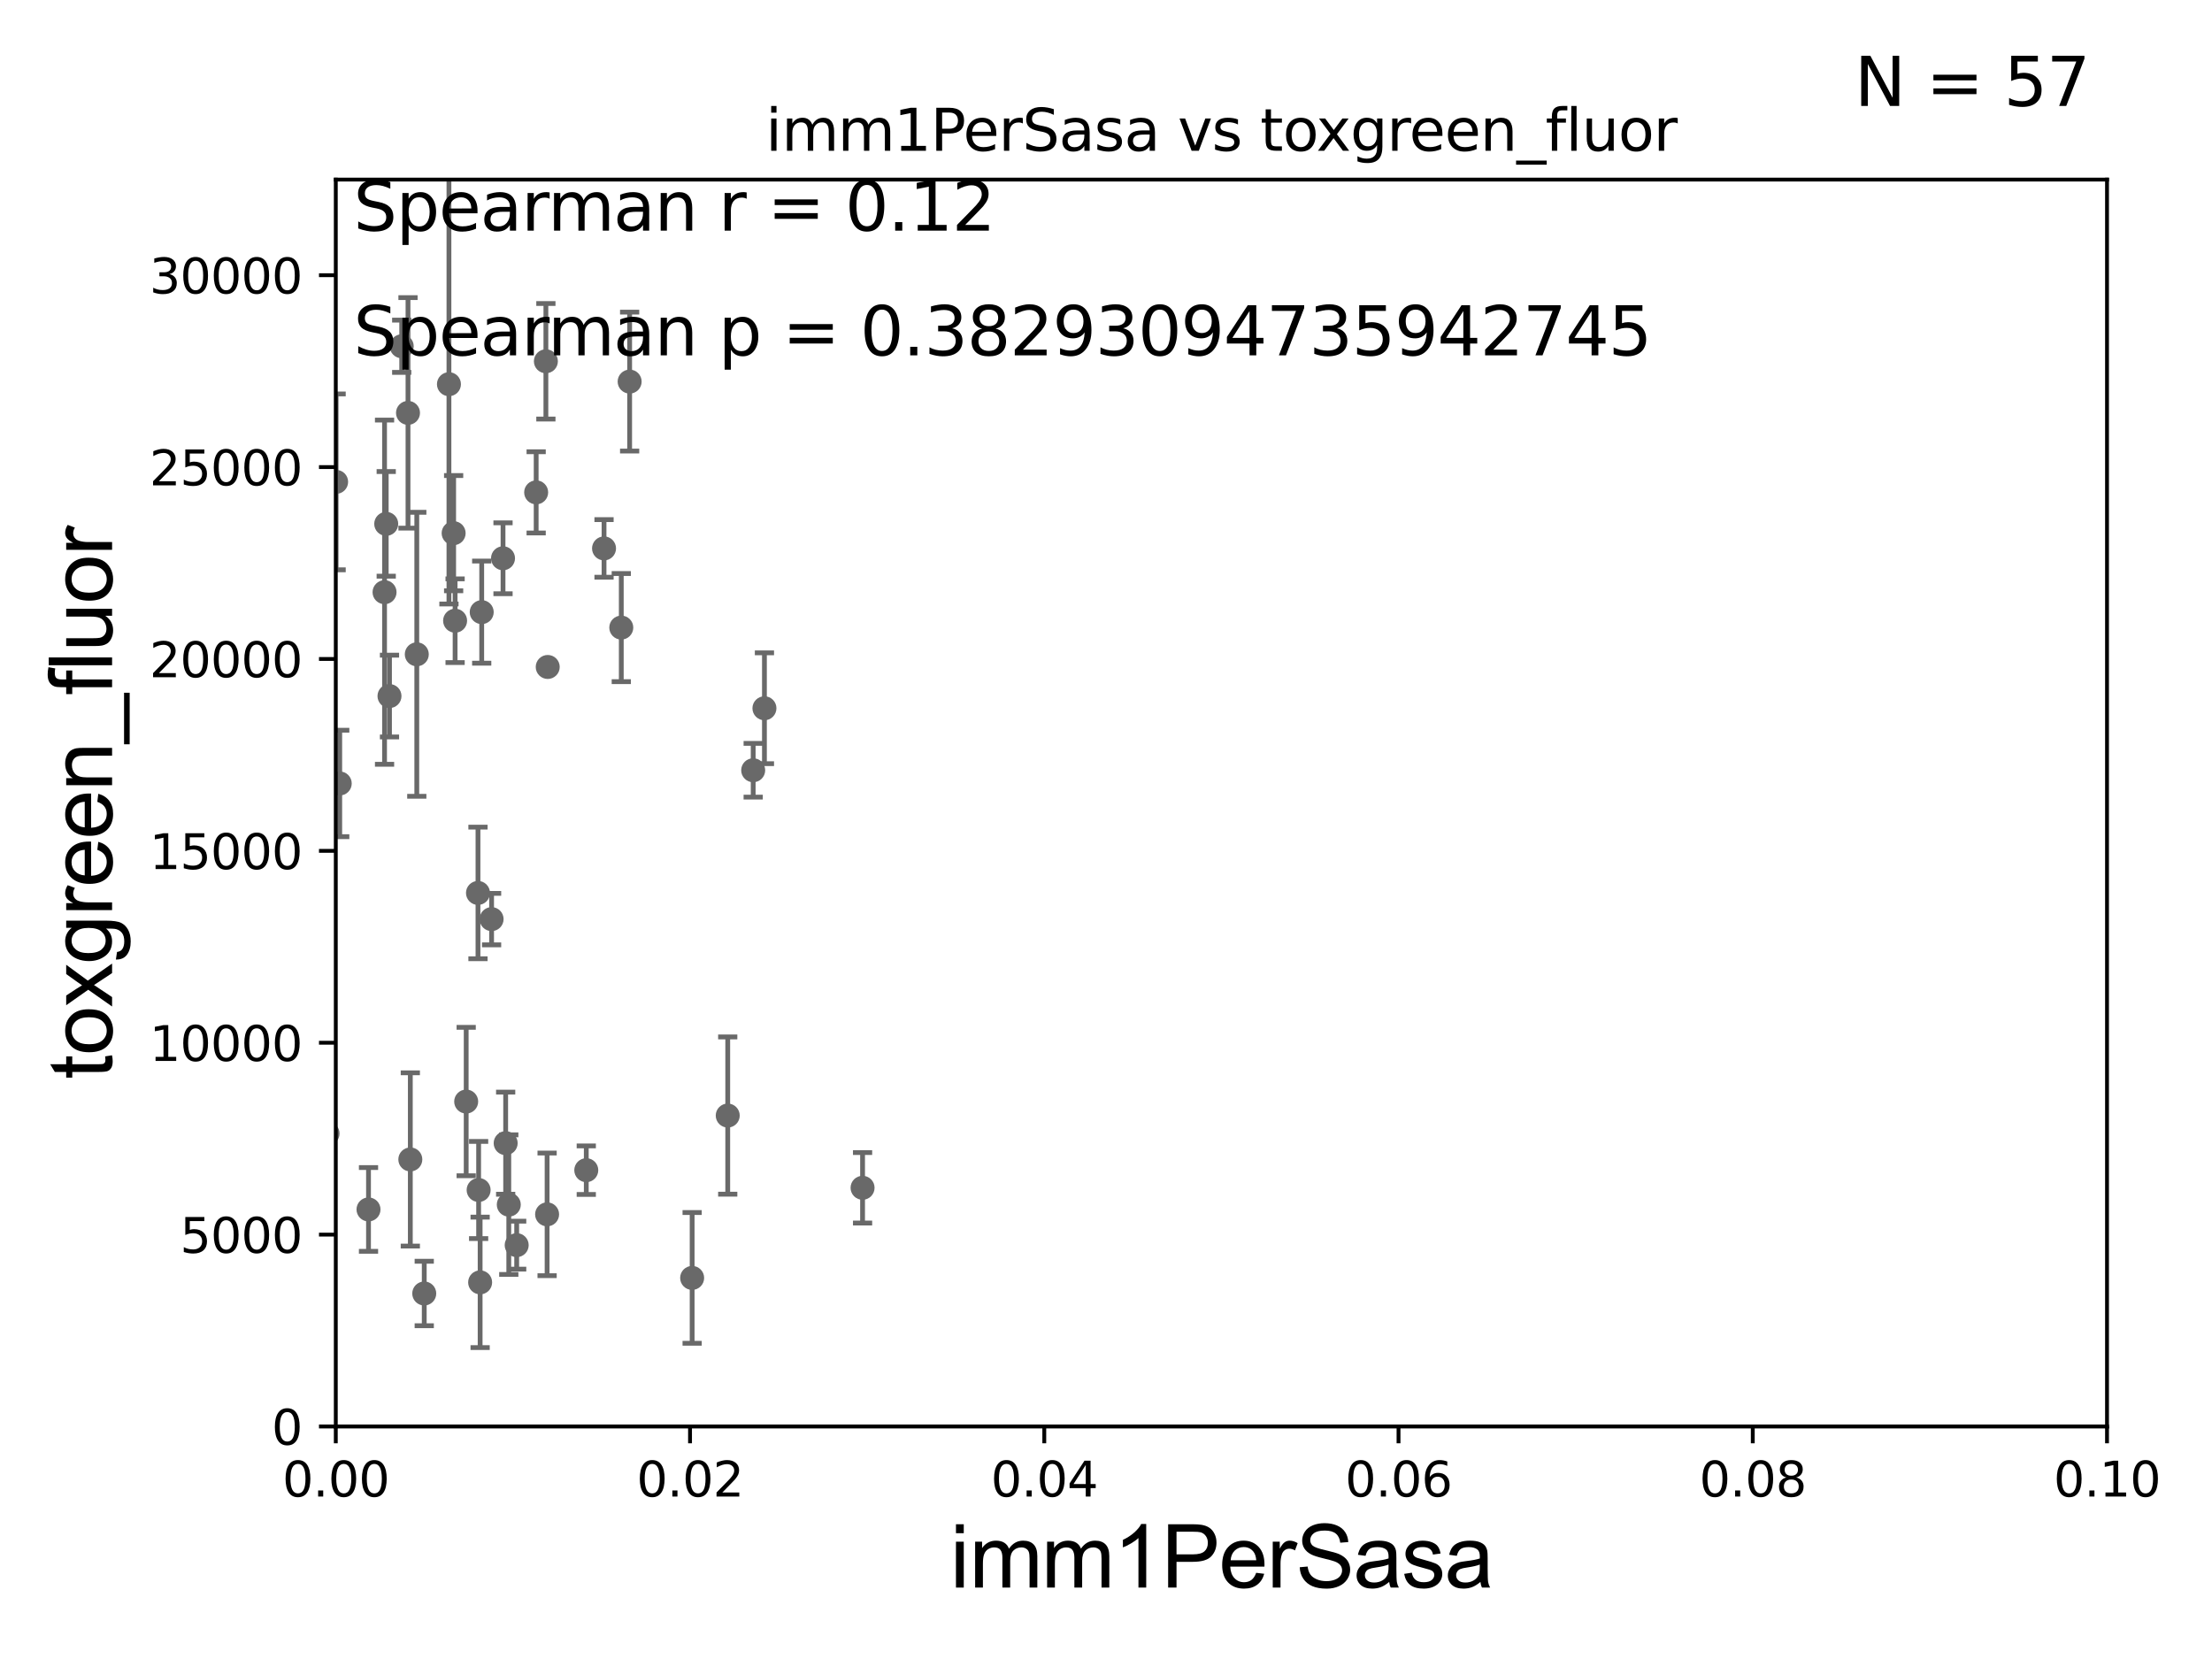 <?xml version="1.0" encoding="utf-8" standalone="no"?>
<!DOCTYPE svg PUBLIC "-//W3C//DTD SVG 1.1//EN"
  "http://www.w3.org/Graphics/SVG/1.1/DTD/svg11.dtd">
<svg xmlns:xlink="http://www.w3.org/1999/xlink" width="460.8pt" height="345.6pt" viewBox="0 0 460.8 345.6" xmlns="http://www.w3.org/2000/svg" version="1.1">
 <defs>
  <style type="text/css">*{stroke-linejoin: round; stroke-linecap: butt}</style>
 </defs>
 <g id="figure_1">
  <g id="patch_1">
   <path d="M 0 345.6 
L 460.8 345.6 
L 460.8 0 
L 0 0 
z
" style="fill: #ffffff"/>
  </g>
  <g id="axes_1">
   <g id="patch_2">
    <path d="M 69.95 297.16 
L 438.93 297.16 
L 438.93 37.411 
L 69.95 37.411 
z
" style="fill: #ffffff"/>
   </g>
   <g id="PathCollection_1">
    <defs>
     <path id="m8e3d7b26f9" d="M 0 1.118 
C 0.297 1.118 0.581 1 0.791 0.791 
C 1 0.581 1.118 0.297 1.118 0 
C 1.118 -0.297 1 -0.581 0.791 -0.791 
C 0.581 -1 0.297 -1.118 0 -1.118 
C -0.297 -1.118 -0.581 -1 -0.791 -0.791 
C -1 -0.581 -1.118 -0.297 -1.118 0 
C -1.118 0.297 -1 0.581 -0.791 0.791 
C -0.581 1 -0.297 1.118 0 1.118 
z
" style="stroke: #696969"/>
    </defs>
    <g clip-path="url(#p6c03a4ad3f)">
     <use xlink:href="#m8e3d7b26f9" x="80.109" y="123.364" style="fill: #696969; stroke: #696969"/>
     <use xlink:href="#m8e3d7b26f9" x="34.748" y="259.484" style="fill: #696969; stroke: #696969"/>
     <use xlink:href="#m8e3d7b26f9" x="99.707" y="247.898" style="fill: #696969; stroke: #696969"/>
     <use xlink:href="#m8e3d7b26f9" x="58.035" y="263.759" style="fill: #696969; stroke: #696969"/>
     <use xlink:href="#m8e3d7b26f9" x="61.951" y="251.738" style="fill: #696969; stroke: #696969"/>
     <use xlink:href="#m8e3d7b26f9" x="104.789" y="116.298" style="fill: #696969; stroke: #696969"/>
     <use xlink:href="#m8e3d7b26f9" x="100.02" y="267.138" style="fill: #696969; stroke: #696969"/>
     <use xlink:href="#m8e3d7b26f9" x="107.635" y="259.387" style="fill: #696969; stroke: #696969"/>
     <use xlink:href="#m8e3d7b26f9" x="39.244" y="182.903" style="fill: #696969; stroke: #696969"/>
     <use xlink:href="#m8e3d7b26f9" x="43.034" y="259.255" style="fill: #696969; stroke: #696969"/>
     <use xlink:href="#m8e3d7b26f9" x="100.349" y="127.518" style="fill: #696969; stroke: #696969"/>
     <use xlink:href="#m8e3d7b26f9" x="1.887" y="245.747" style="fill: #696969; stroke: #696969"/>
     <use xlink:href="#m8e3d7b26f9" x="88.378" y="269.457" style="fill: #696969; stroke: #696969"/>
     <use xlink:href="#m8e3d7b26f9" x="63.208" y="247.715" style="fill: #696969; stroke: #696969"/>
     <use xlink:href="#m8e3d7b26f9" x="85.478" y="241.531" style="fill: #696969; stroke: #696969"/>
     <use xlink:href="#m8e3d7b26f9" x="58.433" y="227.352" style="fill: #696969; stroke: #696969"/>
     <use xlink:href="#m8e3d7b26f9" x="35.207" y="257.799" style="fill: #696969; stroke: #696969"/>
     <use xlink:href="#m8e3d7b26f9" x="122.132" y="243.772" style="fill: #696969; stroke: #696969"/>
     <use xlink:href="#m8e3d7b26f9" x="113.971" y="252.97" style="fill: #696969; stroke: #696969"/>
     <use xlink:href="#m8e3d7b26f9" x="61.533" y="254.54" style="fill: #696969; stroke: #696969"/>
     <use xlink:href="#m8e3d7b26f9" x="21.683" y="265.851" style="fill: #696969; stroke: #696969"/>
     <use xlink:href="#m8e3d7b26f9" x="105.339" y="238.142" style="fill: #696969; stroke: #696969"/>
     <use xlink:href="#m8e3d7b26f9" x="144.186" y="266.213" style="fill: #696969; stroke: #696969"/>
     <use xlink:href="#m8e3d7b26f9" x="20.902" y="249.79" style="fill: #696969; stroke: #696969"/>
     <use xlink:href="#m8e3d7b26f9" x="97.114" y="229.474" style="fill: #696969; stroke: #696969"/>
     <use xlink:href="#m8e3d7b26f9" x="105.989" y="250.949" style="fill: #696969; stroke: #696969"/>
     <use xlink:href="#m8e3d7b26f9" x="68.235" y="236.135" style="fill: #696969; stroke: #696969"/>
     <use xlink:href="#m8e3d7b26f9" x="179.689" y="247.439" style="fill: #696969; stroke: #696969"/>
     <use xlink:href="#m8e3d7b26f9" x="76.767" y="251.949" style="fill: #696969; stroke: #696969"/>
     <use xlink:href="#m8e3d7b26f9" x="13.911" y="81.17" style="fill: #696969; stroke: #696969"/>
     <use xlink:href="#m8e3d7b26f9" x="70.021" y="100.384" style="fill: #696969; stroke: #696969"/>
     <use xlink:href="#m8e3d7b26f9" x="49.729" y="61.025" style="fill: #696969; stroke: #696969"/>
     <use xlink:href="#m8e3d7b26f9" x="80.457" y="109.13" style="fill: #696969; stroke: #696969"/>
     <use xlink:href="#m8e3d7b26f9" x="57.514" y="157.377" style="fill: #696969; stroke: #696969"/>
     <use xlink:href="#m8e3d7b26f9" x="58.05" y="136.713" style="fill: #696969; stroke: #696969"/>
     <use xlink:href="#m8e3d7b26f9" x="99.573" y="186.015" style="fill: #696969; stroke: #696969"/>
     <use xlink:href="#m8e3d7b26f9" x="111.692" y="102.569" style="fill: #696969; stroke: #696969"/>
     <use xlink:href="#m8e3d7b26f9" x="86.825" y="136.304" style="fill: #696969; stroke: #696969"/>
     <use xlink:href="#m8e3d7b26f9" x="102.408" y="191.469" style="fill: #696969; stroke: #696969"/>
     <use xlink:href="#m8e3d7b26f9" x="84.994" y="86.012" style="fill: #696969; stroke: #696969"/>
     <use xlink:href="#m8e3d7b26f9" x="94.501" y="111.069" style="fill: #696969; stroke: #696969"/>
     <use xlink:href="#m8e3d7b26f9" x="131.166" y="79.492" style="fill: #696969; stroke: #696969"/>
     <use xlink:href="#m8e3d7b26f9" x="114.101" y="138.941" style="fill: #696969; stroke: #696969"/>
     <use xlink:href="#m8e3d7b26f9" x="83.684" y="72.132" style="fill: #696969; stroke: #696969"/>
     <use xlink:href="#m8e3d7b26f9" x="94.806" y="129.307" style="fill: #696969; stroke: #696969"/>
     <use xlink:href="#m8e3d7b26f9" x="129.424" y="130.739" style="fill: #696969; stroke: #696969"/>
     <use xlink:href="#m8e3d7b26f9" x="125.831" y="114.242" style="fill: #696969; stroke: #696969"/>
     <use xlink:href="#m8e3d7b26f9" x="113.718" y="75.259" style="fill: #696969; stroke: #696969"/>
     <use xlink:href="#m8e3d7b26f9" x="93.523" y="80.034" style="fill: #696969; stroke: #696969"/>
     <use xlink:href="#m8e3d7b26f9" x="61.109" y="88.052" style="fill: #696969; stroke: #696969"/>
     <use xlink:href="#m8e3d7b26f9" x="40.348" y="167.873" style="fill: #696969; stroke: #696969"/>
     <use xlink:href="#m8e3d7b26f9" x="156.903" y="160.457" style="fill: #696969; stroke: #696969"/>
     <use xlink:href="#m8e3d7b26f9" x="151.6" y="232.39" style="fill: #696969; stroke: #696969"/>
     <use xlink:href="#m8e3d7b26f9" x="81.138" y="145.002" style="fill: #696969; stroke: #696969"/>
     <use xlink:href="#m8e3d7b26f9" x="54.014" y="149.784" style="fill: #696969; stroke: #696969"/>
     <use xlink:href="#m8e3d7b26f9" x="70.773" y="163.209" style="fill: #696969; stroke: #696969"/>
     <use xlink:href="#m8e3d7b26f9" x="159.246" y="147.544" style="fill: #696969; stroke: #696969"/>
    </g>
   </g>
   <g id="matplotlib.axis_1">
    <g id="xtick_1">
     <g id="line2d_1">
      <defs>
       <path id="maec6889466" d="M 0 0 
L 0 3.5 
" style="stroke: #000000; stroke-width: 0.8"/>
      </defs>
      <g>
       <use xlink:href="#maec6889466" x="69.95" y="297.16" style="stroke: #000000; stroke-width: 0.8"/>
      </g>
     </g>
     <g id="text_1">
      <!-- 0.00 -->
      <g transform="translate(58.817 311.758)scale(0.1 -0.1)">
       <defs>
        <path id="DejaVuSans-30" d="M 2034 4250 
Q 1547 4250 1301 3770 
Q 1056 3291 1056 2328 
Q 1056 1369 1301 889 
Q 1547 409 2034 409 
Q 2525 409 2770 889 
Q 3016 1369 3016 2328 
Q 3016 3291 2770 3770 
Q 2525 4250 2034 4250 
z
M 2034 4750 
Q 2819 4750 3233 4129 
Q 3647 3509 3647 2328 
Q 3647 1150 3233 529 
Q 2819 -91 2034 -91 
Q 1250 -91 836 529 
Q 422 1150 422 2328 
Q 422 3509 836 4129 
Q 1250 4750 2034 4750 
z
" transform="scale(0.016)"/>
        <path id="DejaVuSans-2e" d="M 684 794 
L 1344 794 
L 1344 0 
L 684 0 
L 684 794 
z
" transform="scale(0.016)"/>
       </defs>
       <use xlink:href="#DejaVuSans-30"/>
       <use xlink:href="#DejaVuSans-2e" x="63.623"/>
       <use xlink:href="#DejaVuSans-30" x="95.41"/>
       <use xlink:href="#DejaVuSans-30" x="159.033"/>
      </g>
     </g>
    </g>
    <g id="xtick_2">
     <g id="line2d_2">
      <g>
       <use xlink:href="#maec6889466" x="143.746" y="297.16" style="stroke: #000000; stroke-width: 0.8"/>
      </g>
     </g>
     <g id="text_2">
      <!-- 0.02 -->
      <g transform="translate(132.613 311.758)scale(0.1 -0.1)">
       <defs>
        <path id="DejaVuSans-32" d="M 1228 531 
L 3431 531 
L 3431 0 
L 469 0 
L 469 531 
Q 828 903 1448 1529 
Q 2069 2156 2228 2338 
Q 2531 2678 2651 2914 
Q 2772 3150 2772 3378 
Q 2772 3750 2511 3984 
Q 2250 4219 1831 4219 
Q 1534 4219 1204 4116 
Q 875 4013 500 3803 
L 500 4441 
Q 881 4594 1212 4672 
Q 1544 4750 1819 4750 
Q 2544 4750 2975 4387 
Q 3406 4025 3406 3419 
Q 3406 3131 3298 2873 
Q 3191 2616 2906 2266 
Q 2828 2175 2409 1742 
Q 1991 1309 1228 531 
z
" transform="scale(0.016)"/>
       </defs>
       <use xlink:href="#DejaVuSans-30"/>
       <use xlink:href="#DejaVuSans-2e" x="63.623"/>
       <use xlink:href="#DejaVuSans-30" x="95.41"/>
       <use xlink:href="#DejaVuSans-32" x="159.033"/>
      </g>
     </g>
    </g>
    <g id="xtick_3">
     <g id="line2d_3">
      <g>
       <use xlink:href="#maec6889466" x="217.542" y="297.16" style="stroke: #000000; stroke-width: 0.8"/>
      </g>
     </g>
     <g id="text_3">
      <!-- 0.04 -->
      <g transform="translate(206.409 311.758)scale(0.1 -0.1)">
       <defs>
        <path id="DejaVuSans-34" d="M 2419 4116 
L 825 1625 
L 2419 1625 
L 2419 4116 
z
M 2253 4666 
L 3047 4666 
L 3047 1625 
L 3713 1625 
L 3713 1100 
L 3047 1100 
L 3047 0 
L 2419 0 
L 2419 1100 
L 313 1100 
L 313 1709 
L 2253 4666 
z
" transform="scale(0.016)"/>
       </defs>
       <use xlink:href="#DejaVuSans-30"/>
       <use xlink:href="#DejaVuSans-2e" x="63.623"/>
       <use xlink:href="#DejaVuSans-30" x="95.41"/>
       <use xlink:href="#DejaVuSans-34" x="159.033"/>
      </g>
     </g>
    </g>
    <g id="xtick_4">
     <g id="line2d_4">
      <g>
       <use xlink:href="#maec6889466" x="291.338" y="297.16" style="stroke: #000000; stroke-width: 0.8"/>
      </g>
     </g>
     <g id="text_4">
      <!-- 0.06 -->
      <g transform="translate(280.205 311.758)scale(0.1 -0.1)">
       <defs>
        <path id="DejaVuSans-36" d="M 2113 2584 
Q 1688 2584 1439 2293 
Q 1191 2003 1191 1497 
Q 1191 994 1439 701 
Q 1688 409 2113 409 
Q 2538 409 2786 701 
Q 3034 994 3034 1497 
Q 3034 2003 2786 2293 
Q 2538 2584 2113 2584 
z
M 3366 4563 
L 3366 3988 
Q 3128 4100 2886 4159 
Q 2644 4219 2406 4219 
Q 1781 4219 1451 3797 
Q 1122 3375 1075 2522 
Q 1259 2794 1537 2939 
Q 1816 3084 2150 3084 
Q 2853 3084 3261 2657 
Q 3669 2231 3669 1497 
Q 3669 778 3244 343 
Q 2819 -91 2113 -91 
Q 1303 -91 875 529 
Q 447 1150 447 2328 
Q 447 3434 972 4092 
Q 1497 4750 2381 4750 
Q 2619 4750 2861 4703 
Q 3103 4656 3366 4563 
z
" transform="scale(0.016)"/>
       </defs>
       <use xlink:href="#DejaVuSans-30"/>
       <use xlink:href="#DejaVuSans-2e" x="63.623"/>
       <use xlink:href="#DejaVuSans-30" x="95.41"/>
       <use xlink:href="#DejaVuSans-36" x="159.033"/>
      </g>
     </g>
    </g>
    <g id="xtick_5">
     <g id="line2d_5">
      <g>
       <use xlink:href="#maec6889466" x="365.134" y="297.16" style="stroke: #000000; stroke-width: 0.8"/>
      </g>
     </g>
     <g id="text_5">
      <!-- 0.08 -->
      <g transform="translate(354.001 311.758)scale(0.1 -0.1)">
       <defs>
        <path id="DejaVuSans-38" d="M 2034 2216 
Q 1584 2216 1326 1975 
Q 1069 1734 1069 1313 
Q 1069 891 1326 650 
Q 1584 409 2034 409 
Q 2484 409 2743 651 
Q 3003 894 3003 1313 
Q 3003 1734 2745 1975 
Q 2488 2216 2034 2216 
z
M 1403 2484 
Q 997 2584 770 2862 
Q 544 3141 544 3541 
Q 544 4100 942 4425 
Q 1341 4750 2034 4750 
Q 2731 4750 3128 4425 
Q 3525 4100 3525 3541 
Q 3525 3141 3298 2862 
Q 3072 2584 2669 2484 
Q 3125 2378 3379 2068 
Q 3634 1759 3634 1313 
Q 3634 634 3220 271 
Q 2806 -91 2034 -91 
Q 1263 -91 848 271 
Q 434 634 434 1313 
Q 434 1759 690 2068 
Q 947 2378 1403 2484 
z
M 1172 3481 
Q 1172 3119 1398 2916 
Q 1625 2713 2034 2713 
Q 2441 2713 2670 2916 
Q 2900 3119 2900 3481 
Q 2900 3844 2670 4047 
Q 2441 4250 2034 4250 
Q 1625 4250 1398 4047 
Q 1172 3844 1172 3481 
z
" transform="scale(0.016)"/>
       </defs>
       <use xlink:href="#DejaVuSans-30"/>
       <use xlink:href="#DejaVuSans-2e" x="63.623"/>
       <use xlink:href="#DejaVuSans-30" x="95.41"/>
       <use xlink:href="#DejaVuSans-38" x="159.033"/>
      </g>
     </g>
    </g>
    <g id="xtick_6">
     <g id="line2d_6">
      <g>
       <use xlink:href="#maec6889466" x="438.93" y="297.16" style="stroke: #000000; stroke-width: 0.8"/>
      </g>
     </g>
     <g id="text_6">
      <!-- 0.10 -->
      <g transform="translate(427.797 311.758)scale(0.1 -0.1)">
       <defs>
        <path id="DejaVuSans-31" d="M 794 531 
L 1825 531 
L 1825 4091 
L 703 3866 
L 703 4441 
L 1819 4666 
L 2450 4666 
L 2450 531 
L 3481 531 
L 3481 0 
L 794 0 
L 794 531 
z
" transform="scale(0.016)"/>
       </defs>
       <use xlink:href="#DejaVuSans-30"/>
       <use xlink:href="#DejaVuSans-2e" x="63.623"/>
       <use xlink:href="#DejaVuSans-31" x="95.41"/>
       <use xlink:href="#DejaVuSans-30" x="159.033"/>
      </g>
     </g>
    </g>
    <g id="text_7">
     <!-- imm1PerSasa -->
     <g transform="translate(197.924 330.722)scale(0.18 -0.18)">
      <defs>
       <path id="ArialMT-69" d="M 425 3934 
L 425 4581 
L 988 4581 
L 988 3934 
L 425 3934 
z
M 425 0 
L 425 3319 
L 988 3319 
L 988 0 
L 425 0 
z
" transform="scale(0.016)"/>
       <path id="ArialMT-6d" d="M 422 0 
L 422 3319 
L 925 3319 
L 925 2853 
Q 1081 3097 1340 3245 
Q 1600 3394 1931 3394 
Q 2300 3394 2536 3241 
Q 2772 3088 2869 2813 
Q 3263 3394 3894 3394 
Q 4388 3394 4653 3120 
Q 4919 2847 4919 2278 
L 4919 0 
L 4359 0 
L 4359 2091 
Q 4359 2428 4304 2576 
Q 4250 2725 4106 2815 
Q 3963 2906 3769 2906 
Q 3419 2906 3187 2673 
Q 2956 2441 2956 1928 
L 2956 0 
L 2394 0 
L 2394 2156 
Q 2394 2531 2256 2718 
Q 2119 2906 1806 2906 
Q 1569 2906 1367 2781 
Q 1166 2656 1075 2415 
Q 984 2175 984 1722 
L 984 0 
L 422 0 
z
" transform="scale(0.016)"/>
       <path id="ArialMT-31" d="M 2384 0 
L 1822 0 
L 1822 3584 
Q 1619 3391 1289 3197 
Q 959 3003 697 2906 
L 697 3450 
Q 1169 3672 1522 3987 
Q 1875 4303 2022 4600 
L 2384 4600 
L 2384 0 
z
" transform="scale(0.016)"/>
       <path id="ArialMT-50" d="M 494 0 
L 494 4581 
L 2222 4581 
Q 2678 4581 2919 4538 
Q 3256 4481 3484 4323 
Q 3713 4166 3852 3881 
Q 3991 3597 3991 3256 
Q 3991 2672 3619 2267 
Q 3247 1863 2275 1863 
L 1100 1863 
L 1100 0 
L 494 0 
z
M 1100 2403 
L 2284 2403 
Q 2872 2403 3119 2622 
Q 3366 2841 3366 3238 
Q 3366 3525 3220 3729 
Q 3075 3934 2838 4000 
Q 2684 4041 2272 4041 
L 1100 4041 
L 1100 2403 
z
" transform="scale(0.016)"/>
       <path id="ArialMT-65" d="M 2694 1069 
L 3275 997 
Q 3138 488 2766 206 
Q 2394 -75 1816 -75 
Q 1088 -75 661 373 
Q 234 822 234 1631 
Q 234 2469 665 2931 
Q 1097 3394 1784 3394 
Q 2450 3394 2872 2941 
Q 3294 2488 3294 1666 
Q 3294 1616 3291 1516 
L 816 1516 
Q 847 969 1125 678 
Q 1403 388 1819 388 
Q 2128 388 2347 550 
Q 2566 713 2694 1069 
z
M 847 1978 
L 2700 1978 
Q 2663 2397 2488 2606 
Q 2219 2931 1791 2931 
Q 1403 2931 1139 2672 
Q 875 2413 847 1978 
z
" transform="scale(0.016)"/>
       <path id="ArialMT-72" d="M 416 0 
L 416 3319 
L 922 3319 
L 922 2816 
Q 1116 3169 1280 3281 
Q 1444 3394 1641 3394 
Q 1925 3394 2219 3213 
L 2025 2691 
Q 1819 2813 1613 2813 
Q 1428 2813 1281 2702 
Q 1134 2591 1072 2394 
Q 978 2094 978 1738 
L 978 0 
L 416 0 
z
" transform="scale(0.016)"/>
       <path id="ArialMT-53" d="M 288 1472 
L 859 1522 
Q 900 1178 1048 958 
Q 1197 738 1509 602 
Q 1822 466 2213 466 
Q 2559 466 2825 569 
Q 3091 672 3220 851 
Q 3350 1031 3350 1244 
Q 3350 1459 3225 1620 
Q 3100 1781 2813 1891 
Q 2628 1963 1997 2114 
Q 1366 2266 1113 2400 
Q 784 2572 623 2826 
Q 463 3081 463 3397 
Q 463 3744 659 4045 
Q 856 4347 1234 4503 
Q 1613 4659 2075 4659 
Q 2584 4659 2973 4495 
Q 3363 4331 3572 4012 
Q 3781 3694 3797 3291 
L 3216 3247 
Q 3169 3681 2898 3903 
Q 2628 4125 2100 4125 
Q 1550 4125 1298 3923 
Q 1047 3722 1047 3438 
Q 1047 3191 1225 3031 
Q 1400 2872 2139 2705 
Q 2878 2538 3153 2413 
Q 3553 2228 3743 1945 
Q 3934 1663 3934 1294 
Q 3934 928 3725 604 
Q 3516 281 3123 101 
Q 2731 -78 2241 -78 
Q 1619 -78 1198 103 
Q 778 284 539 648 
Q 300 1013 288 1472 
z
" transform="scale(0.016)"/>
       <path id="ArialMT-61" d="M 2588 409 
Q 2275 144 1986 34 
Q 1697 -75 1366 -75 
Q 819 -75 525 192 
Q 231 459 231 875 
Q 231 1119 342 1320 
Q 453 1522 633 1644 
Q 813 1766 1038 1828 
Q 1203 1872 1538 1913 
Q 2219 1994 2541 2106 
Q 2544 2222 2544 2253 
Q 2544 2597 2384 2738 
Q 2169 2928 1744 2928 
Q 1347 2928 1158 2789 
Q 969 2650 878 2297 
L 328 2372 
Q 403 2725 575 2942 
Q 747 3159 1072 3276 
Q 1397 3394 1825 3394 
Q 2250 3394 2515 3294 
Q 2781 3194 2906 3042 
Q 3031 2891 3081 2659 
Q 3109 2516 3109 2141 
L 3109 1391 
Q 3109 606 3145 398 
Q 3181 191 3288 0 
L 2700 0 
Q 2613 175 2588 409 
z
M 2541 1666 
Q 2234 1541 1622 1453 
Q 1275 1403 1131 1340 
Q 988 1278 909 1158 
Q 831 1038 831 891 
Q 831 666 1001 516 
Q 1172 366 1500 366 
Q 1825 366 2078 508 
Q 2331 650 2450 897 
Q 2541 1088 2541 1459 
L 2541 1666 
z
" transform="scale(0.016)"/>
       <path id="ArialMT-73" d="M 197 991 
L 753 1078 
Q 800 744 1014 566 
Q 1228 388 1613 388 
Q 2000 388 2187 545 
Q 2375 703 2375 916 
Q 2375 1106 2209 1216 
Q 2094 1291 1634 1406 
Q 1016 1563 777 1677 
Q 538 1791 414 1992 
Q 291 2194 291 2438 
Q 291 2659 392 2848 
Q 494 3038 669 3163 
Q 800 3259 1026 3326 
Q 1253 3394 1513 3394 
Q 1903 3394 2198 3281 
Q 2494 3169 2634 2976 
Q 2775 2784 2828 2463 
L 2278 2388 
Q 2241 2644 2061 2787 
Q 1881 2931 1553 2931 
Q 1166 2931 1000 2803 
Q 834 2675 834 2503 
Q 834 2394 903 2306 
Q 972 2216 1119 2156 
Q 1203 2125 1616 2013 
Q 2213 1853 2448 1751 
Q 2684 1650 2818 1456 
Q 2953 1263 2953 975 
Q 2953 694 2789 445 
Q 2625 197 2315 61 
Q 2006 -75 1616 -75 
Q 969 -75 630 194 
Q 291 463 197 991 
z
" transform="scale(0.016)"/>
      </defs>
      <use xlink:href="#ArialMT-69"/>
      <use xlink:href="#ArialMT-6d" x="22.217"/>
      <use xlink:href="#ArialMT-6d" x="105.518"/>
      <use xlink:href="#ArialMT-31" x="188.818"/>
      <use xlink:href="#ArialMT-50" x="244.434"/>
      <use xlink:href="#ArialMT-65" x="311.133"/>
      <use xlink:href="#ArialMT-72" x="366.748"/>
      <use xlink:href="#ArialMT-53" x="400.049"/>
      <use xlink:href="#ArialMT-61" x="466.748"/>
      <use xlink:href="#ArialMT-73" x="522.363"/>
      <use xlink:href="#ArialMT-61" x="572.363"/>
     </g>
    </g>
   </g>
   <g id="matplotlib.axis_2">
    <g id="ytick_1">
     <g id="line2d_7">
      <defs>
       <path id="mb373e8b719" d="M 0 0 
L -3.5 0 
" style="stroke: #000000; stroke-width: 0.8"/>
      </defs>
      <g>
       <use xlink:href="#mb373e8b719" x="69.95" y="297.16" style="stroke: #000000; stroke-width: 0.8"/>
      </g>
     </g>
     <g id="text_8">
      <!-- 0 -->
      <g transform="translate(56.587 300.959)scale(0.1 -0.1)">
       <use xlink:href="#DejaVuSans-30"/>
      </g>
     </g>
    </g>
    <g id="ytick_2">
     <g id="line2d_8">
      <g>
       <use xlink:href="#mb373e8b719" x="69.95" y="257.189" style="stroke: #000000; stroke-width: 0.8"/>
      </g>
     </g>
     <g id="text_9">
      <!-- 5000 -->
      <g transform="translate(37.5 260.988)scale(0.1 -0.1)">
       <defs>
        <path id="DejaVuSans-35" d="M 691 4666 
L 3169 4666 
L 3169 4134 
L 1269 4134 
L 1269 2991 
Q 1406 3038 1543 3061 
Q 1681 3084 1819 3084 
Q 2600 3084 3056 2656 
Q 3513 2228 3513 1497 
Q 3513 744 3044 326 
Q 2575 -91 1722 -91 
Q 1428 -91 1123 -41 
Q 819 9 494 109 
L 494 744 
Q 775 591 1075 516 
Q 1375 441 1709 441 
Q 2250 441 2565 725 
Q 2881 1009 2881 1497 
Q 2881 1984 2565 2268 
Q 2250 2553 1709 2553 
Q 1456 2553 1204 2497 
Q 953 2441 691 2322 
L 691 4666 
z
" transform="scale(0.016)"/>
       </defs>
       <use xlink:href="#DejaVuSans-35"/>
       <use xlink:href="#DejaVuSans-30" x="63.623"/>
       <use xlink:href="#DejaVuSans-30" x="127.246"/>
       <use xlink:href="#DejaVuSans-30" x="190.869"/>
      </g>
     </g>
    </g>
    <g id="ytick_3">
     <g id="line2d_9">
      <g>
       <use xlink:href="#mb373e8b719" x="69.95" y="217.217" style="stroke: #000000; stroke-width: 0.8"/>
      </g>
     </g>
     <g id="text_10">
      <!-- 10000 -->
      <g transform="translate(31.137 221.016)scale(0.1 -0.1)">
       <use xlink:href="#DejaVuSans-31"/>
       <use xlink:href="#DejaVuSans-30" x="63.623"/>
       <use xlink:href="#DejaVuSans-30" x="127.246"/>
       <use xlink:href="#DejaVuSans-30" x="190.869"/>
       <use xlink:href="#DejaVuSans-30" x="254.492"/>
      </g>
     </g>
    </g>
    <g id="ytick_4">
     <g id="line2d_10">
      <g>
       <use xlink:href="#mb373e8b719" x="69.95" y="177.246" style="stroke: #000000; stroke-width: 0.8"/>
      </g>
     </g>
     <g id="text_11">
      <!-- 15000 -->
      <g transform="translate(31.137 181.045)scale(0.1 -0.1)">
       <use xlink:href="#DejaVuSans-31"/>
       <use xlink:href="#DejaVuSans-35" x="63.623"/>
       <use xlink:href="#DejaVuSans-30" x="127.246"/>
       <use xlink:href="#DejaVuSans-30" x="190.869"/>
       <use xlink:href="#DejaVuSans-30" x="254.492"/>
      </g>
     </g>
    </g>
    <g id="ytick_5">
     <g id="line2d_11">
      <g>
       <use xlink:href="#mb373e8b719" x="69.95" y="137.274" style="stroke: #000000; stroke-width: 0.8"/>
      </g>
     </g>
     <g id="text_12">
      <!-- 20000 -->
      <g transform="translate(31.137 141.073)scale(0.1 -0.1)">
       <use xlink:href="#DejaVuSans-32"/>
       <use xlink:href="#DejaVuSans-30" x="63.623"/>
       <use xlink:href="#DejaVuSans-30" x="127.246"/>
       <use xlink:href="#DejaVuSans-30" x="190.869"/>
       <use xlink:href="#DejaVuSans-30" x="254.492"/>
      </g>
     </g>
    </g>
    <g id="ytick_6">
     <g id="line2d_12">
      <g>
       <use xlink:href="#mb373e8b719" x="69.95" y="97.303" style="stroke: #000000; stroke-width: 0.8"/>
      </g>
     </g>
     <g id="text_13">
      <!-- 25000 -->
      <g transform="translate(31.137 101.102)scale(0.1 -0.1)">
       <use xlink:href="#DejaVuSans-32"/>
       <use xlink:href="#DejaVuSans-35" x="63.623"/>
       <use xlink:href="#DejaVuSans-30" x="127.246"/>
       <use xlink:href="#DejaVuSans-30" x="190.869"/>
       <use xlink:href="#DejaVuSans-30" x="254.492"/>
      </g>
     </g>
    </g>
    <g id="ytick_7">
     <g id="line2d_13">
      <g>
       <use xlink:href="#mb373e8b719" x="69.95" y="57.331" style="stroke: #000000; stroke-width: 0.8"/>
      </g>
     </g>
     <g id="text_14">
      <!-- 30000 -->
      <g transform="translate(31.137 61.13)scale(0.1 -0.1)">
       <defs>
        <path id="DejaVuSans-33" d="M 2597 2516 
Q 3050 2419 3304 2112 
Q 3559 1806 3559 1356 
Q 3559 666 3084 287 
Q 2609 -91 1734 -91 
Q 1441 -91 1130 -33 
Q 819 25 488 141 
L 488 750 
Q 750 597 1062 519 
Q 1375 441 1716 441 
Q 2309 441 2620 675 
Q 2931 909 2931 1356 
Q 2931 1769 2642 2001 
Q 2353 2234 1838 2234 
L 1294 2234 
L 1294 2753 
L 1863 2753 
Q 2328 2753 2575 2939 
Q 2822 3125 2822 3475 
Q 2822 3834 2567 4026 
Q 2313 4219 1838 4219 
Q 1578 4219 1281 4162 
Q 984 4106 628 3988 
L 628 4550 
Q 988 4650 1302 4700 
Q 1616 4750 1894 4750 
Q 2613 4750 3031 4423 
Q 3450 4097 3450 3541 
Q 3450 3153 3228 2886 
Q 3006 2619 2597 2516 
z
" transform="scale(0.016)"/>
       </defs>
       <use xlink:href="#DejaVuSans-33"/>
       <use xlink:href="#DejaVuSans-30" x="63.623"/>
       <use xlink:href="#DejaVuSans-30" x="127.246"/>
       <use xlink:href="#DejaVuSans-30" x="190.869"/>
       <use xlink:href="#DejaVuSans-30" x="254.492"/>
      </g>
     </g>
    </g>
    <g id="text_15">
     <!-- toxgreen_fluor -->
     <g transform="translate(23.349 224.818)rotate(-90)scale(0.18 -0.18)">
      <defs>
       <path id="ArialMT-74" d="M 1650 503 
L 1731 6 
Q 1494 -44 1306 -44 
Q 1000 -44 831 53 
Q 663 150 594 308 
Q 525 466 525 972 
L 525 2881 
L 113 2881 
L 113 3319 
L 525 3319 
L 525 4141 
L 1084 4478 
L 1084 3319 
L 1650 3319 
L 1650 2881 
L 1084 2881 
L 1084 941 
Q 1084 700 1114 631 
Q 1144 563 1211 522 
Q 1278 481 1403 481 
Q 1497 481 1650 503 
z
" transform="scale(0.016)"/>
       <path id="ArialMT-6f" d="M 213 1659 
Q 213 2581 725 3025 
Q 1153 3394 1769 3394 
Q 2453 3394 2887 2945 
Q 3322 2497 3322 1706 
Q 3322 1066 3130 698 
Q 2938 331 2570 128 
Q 2203 -75 1769 -75 
Q 1072 -75 642 372 
Q 213 819 213 1659 
z
M 791 1659 
Q 791 1022 1069 705 
Q 1347 388 1769 388 
Q 2188 388 2466 706 
Q 2744 1025 2744 1678 
Q 2744 2294 2464 2611 
Q 2184 2928 1769 2928 
Q 1347 2928 1069 2612 
Q 791 2297 791 1659 
z
" transform="scale(0.016)"/>
       <path id="ArialMT-78" d="M 47 0 
L 1259 1725 
L 138 3319 
L 841 3319 
L 1350 2541 
Q 1494 2319 1581 2169 
Q 1719 2375 1834 2534 
L 2394 3319 
L 3066 3319 
L 1919 1756 
L 3153 0 
L 2463 0 
L 1781 1031 
L 1600 1309 
L 728 0 
L 47 0 
z
" transform="scale(0.016)"/>
       <path id="ArialMT-67" d="M 319 -275 
L 866 -356 
Q 900 -609 1056 -725 
Q 1266 -881 1628 -881 
Q 2019 -881 2231 -725 
Q 2444 -569 2519 -288 
Q 2563 -116 2559 434 
Q 2191 0 1641 0 
Q 956 0 581 494 
Q 206 988 206 1678 
Q 206 2153 378 2554 
Q 550 2956 876 3175 
Q 1203 3394 1644 3394 
Q 2231 3394 2613 2919 
L 2613 3319 
L 3131 3319 
L 3131 450 
Q 3131 -325 2973 -648 
Q 2816 -972 2473 -1159 
Q 2131 -1347 1631 -1347 
Q 1038 -1347 672 -1080 
Q 306 -813 319 -275 
z
M 784 1719 
Q 784 1066 1043 766 
Q 1303 466 1694 466 
Q 2081 466 2343 764 
Q 2606 1063 2606 1700 
Q 2606 2309 2336 2618 
Q 2066 2928 1684 2928 
Q 1309 2928 1046 2623 
Q 784 2319 784 1719 
z
" transform="scale(0.016)"/>
       <path id="ArialMT-6e" d="M 422 0 
L 422 3319 
L 928 3319 
L 928 2847 
Q 1294 3394 1984 3394 
Q 2284 3394 2536 3286 
Q 2788 3178 2913 3003 
Q 3038 2828 3088 2588 
Q 3119 2431 3119 2041 
L 3119 0 
L 2556 0 
L 2556 2019 
Q 2556 2363 2490 2533 
Q 2425 2703 2258 2804 
Q 2091 2906 1866 2906 
Q 1506 2906 1245 2678 
Q 984 2450 984 1813 
L 984 0 
L 422 0 
z
" transform="scale(0.016)"/>
       <path id="ArialMT-5f" d="M -97 -1272 
L -97 -866 
L 3631 -866 
L 3631 -1272 
L -97 -1272 
z
" transform="scale(0.016)"/>
       <path id="ArialMT-66" d="M 556 0 
L 556 2881 
L 59 2881 
L 59 3319 
L 556 3319 
L 556 3672 
Q 556 4006 616 4169 
Q 697 4388 901 4523 
Q 1106 4659 1475 4659 
Q 1713 4659 2000 4603 
L 1916 4113 
Q 1741 4144 1584 4144 
Q 1328 4144 1222 4034 
Q 1116 3925 1116 3625 
L 1116 3319 
L 1763 3319 
L 1763 2881 
L 1116 2881 
L 1116 0 
L 556 0 
z
" transform="scale(0.016)"/>
       <path id="ArialMT-6c" d="M 409 0 
L 409 4581 
L 972 4581 
L 972 0 
L 409 0 
z
" transform="scale(0.016)"/>
       <path id="ArialMT-75" d="M 2597 0 
L 2597 488 
Q 2209 -75 1544 -75 
Q 1250 -75 995 37 
Q 741 150 617 320 
Q 494 491 444 738 
Q 409 903 409 1263 
L 409 3319 
L 972 3319 
L 972 1478 
Q 972 1038 1006 884 
Q 1059 663 1231 536 
Q 1403 409 1656 409 
Q 1909 409 2131 539 
Q 2353 669 2445 892 
Q 2538 1116 2538 1541 
L 2538 3319 
L 3100 3319 
L 3100 0 
L 2597 0 
z
" transform="scale(0.016)"/>
      </defs>
      <use xlink:href="#ArialMT-74"/>
      <use xlink:href="#ArialMT-6f" x="27.783"/>
      <use xlink:href="#ArialMT-78" x="83.398"/>
      <use xlink:href="#ArialMT-67" x="133.398"/>
      <use xlink:href="#ArialMT-72" x="189.014"/>
      <use xlink:href="#ArialMT-65" x="222.314"/>
      <use xlink:href="#ArialMT-65" x="277.93"/>
      <use xlink:href="#ArialMT-6e" x="333.545"/>
      <use xlink:href="#ArialMT-5f" x="389.16"/>
      <use xlink:href="#ArialMT-66" x="444.775"/>
      <use xlink:href="#ArialMT-6c" x="472.559"/>
      <use xlink:href="#ArialMT-75" x="494.775"/>
      <use xlink:href="#ArialMT-6f" x="550.391"/>
      <use xlink:href="#ArialMT-72" x="606.006"/>
     </g>
    </g>
   </g>
   <g id="LineCollection_1">
    <path d="M 80.109 159.217 
L 80.109 87.512 
" clip-path="url(#p6c03a4ad3f)" style="fill: none; stroke: #696969"/>
    <path d="M 34.748 267.709 
L 34.748 251.259 
" clip-path="url(#p6c03a4ad3f)" style="fill: none; stroke: #696969"/>
    <path d="M 99.707 258.019 
L 99.707 237.777 
" clip-path="url(#p6c03a4ad3f)" style="fill: none; stroke: #696969"/>
    <path d="M 58.035 276.735 
L 58.035 250.783 
" clip-path="url(#p6c03a4ad3f)" style="fill: none; stroke: #696969"/>
    <path d="M 61.951 257.912 
L 61.951 245.564 
" clip-path="url(#p6c03a4ad3f)" style="fill: none; stroke: #696969"/>
    <path d="M 104.789 123.682 
L 104.789 108.915 
" clip-path="url(#p6c03a4ad3f)" style="fill: none; stroke: #696969"/>
    <path d="M 100.02 280.726 
L 100.02 253.55 
" clip-path="url(#p6c03a4ad3f)" style="fill: none; stroke: #696969"/>
    <path d="M 107.635 264.382 
L 107.635 254.393 
" clip-path="url(#p6c03a4ad3f)" style="fill: none; stroke: #696969"/>
    <path d="M 39.244 187.623 
L 39.244 178.184 
" clip-path="url(#p6c03a4ad3f)" style="fill: none; stroke: #696969"/>
    <path d="M 43.034 265.135 
L 43.034 253.376 
" clip-path="url(#p6c03a4ad3f)" style="fill: none; stroke: #696969"/>
    <path d="M 100.349 138.156 
L 100.349 116.88 
" clip-path="url(#p6c03a4ad3f)" style="fill: none; stroke: #696969"/>
    <path d="M 1.887 257.403 
L 1.887 234.092 
" clip-path="url(#p6c03a4ad3f)" style="fill: none; stroke: #696969"/>
    <path d="M 88.378 276.171 
L 88.378 262.743 
" clip-path="url(#p6c03a4ad3f)" style="fill: none; stroke: #696969"/>
    <path d="M 63.208 264.578 
L 63.208 230.851 
" clip-path="url(#p6c03a4ad3f)" style="fill: none; stroke: #696969"/>
    <path d="M 85.478 259.576 
L 85.478 223.487 
" clip-path="url(#p6c03a4ad3f)" style="fill: none; stroke: #696969"/>
    <path d="M 58.433 230.586 
L 58.433 224.118 
" clip-path="url(#p6c03a4ad3f)" style="fill: none; stroke: #696969"/>
    <path d="M 35.207 272.61 
L 35.207 242.988 
" clip-path="url(#p6c03a4ad3f)" style="fill: none; stroke: #696969"/>
    <path d="M 122.132 248.83 
L 122.132 238.714 
" clip-path="url(#p6c03a4ad3f)" style="fill: none; stroke: #696969"/>
    <path d="M 113.971 265.743 
L 113.971 240.198 
" clip-path="url(#p6c03a4ad3f)" style="fill: none; stroke: #696969"/>
    <path d="M 61.533 271.342 
L 61.533 237.738 
" clip-path="url(#p6c03a4ad3f)" style="fill: none; stroke: #696969"/>
    <path d="M 21.683 282.161 
L 21.683 249.541 
" clip-path="url(#p6c03a4ad3f)" style="fill: none; stroke: #696969"/>
    <path d="M 105.339 248.781 
L 105.339 227.503 
" clip-path="url(#p6c03a4ad3f)" style="fill: none; stroke: #696969"/>
    <path d="M 144.186 279.832 
L 144.186 252.594 
" clip-path="url(#p6c03a4ad3f)" style="fill: none; stroke: #696969"/>
    <path d="M 20.902 258.965 
L 20.902 240.614 
" clip-path="url(#p6c03a4ad3f)" style="fill: none; stroke: #696969"/>
    <path d="M 97.114 244.934 
L 97.114 214.013 
" clip-path="url(#p6c03a4ad3f)" style="fill: none; stroke: #696969"/>
    <path d="M 105.989 265.492 
L 105.989 236.407 
" clip-path="url(#p6c03a4ad3f)" style="fill: none; stroke: #696969"/>
    <path d="M 68.235 240.139 
L 68.235 232.132 
" clip-path="url(#p6c03a4ad3f)" style="fill: none; stroke: #696969"/>
    <path d="M 179.689 254.779 
L 179.689 240.1 
" clip-path="url(#p6c03a4ad3f)" style="fill: none; stroke: #696969"/>
    <path d="M 76.767 260.671 
L 76.767 243.226 
" clip-path="url(#p6c03a4ad3f)" style="fill: none; stroke: #696969"/>
    <path d="M 13.911 89.924 
L 13.911 72.416 
" clip-path="url(#p6c03a4ad3f)" style="fill: none; stroke: #696969"/>
    <path d="M 70.021 118.701 
L 70.021 82.066 
" clip-path="url(#p6c03a4ad3f)" style="fill: none; stroke: #696969"/>
    <path d="M 49.729 80.559 
L 49.729 41.49 
" clip-path="url(#p6c03a4ad3f)" style="fill: none; stroke: #696969"/>
    <path d="M 80.457 120.028 
L 80.457 98.232 
" clip-path="url(#p6c03a4ad3f)" style="fill: none; stroke: #696969"/>
    <path d="M 57.514 168.79 
L 57.514 145.963 
" clip-path="url(#p6c03a4ad3f)" style="fill: none; stroke: #696969"/>
    <path d="M 58.05 143.312 
L 58.05 130.115 
" clip-path="url(#p6c03a4ad3f)" style="fill: none; stroke: #696969"/>
    <path d="M 99.573 199.726 
L 99.573 172.305 
" clip-path="url(#p6c03a4ad3f)" style="fill: none; stroke: #696969"/>
    <path d="M 111.692 111.032 
L 111.692 94.106 
" clip-path="url(#p6c03a4ad3f)" style="fill: none; stroke: #696969"/>
    <path d="M 86.825 165.885 
L 86.825 106.723 
" clip-path="url(#p6c03a4ad3f)" style="fill: none; stroke: #696969"/>
    <path d="M 102.408 196.831 
L 102.408 186.107 
" clip-path="url(#p6c03a4ad3f)" style="fill: none; stroke: #696969"/>
    <path d="M 84.994 110.025 
L 84.994 61.999 
" clip-path="url(#p6c03a4ad3f)" style="fill: none; stroke: #696969"/>
    <path d="M 94.501 123.073 
L 94.501 99.065 
" clip-path="url(#p6c03a4ad3f)" style="fill: none; stroke: #696969"/>
    <path d="M 131.166 93.96 
L 131.166 65.023 
" clip-path="url(#p6c03a4ad3f)" style="fill: none; stroke: #696969"/>
    <path d="M 114.101 139.487 
L 114.101 138.395 
" clip-path="url(#p6c03a4ad3f)" style="fill: none; stroke: #696969"/>
    <path d="M 83.684 77.576 
L 83.684 66.687 
" clip-path="url(#p6c03a4ad3f)" style="fill: none; stroke: #696969"/>
    <path d="M 94.806 138.029 
L 94.806 120.585 
" clip-path="url(#p6c03a4ad3f)" style="fill: none; stroke: #696969"/>
    <path d="M 129.424 142.001 
L 129.424 119.476 
" clip-path="url(#p6c03a4ad3f)" style="fill: none; stroke: #696969"/>
    <path d="M 125.831 120.241 
L 125.831 108.244 
" clip-path="url(#p6c03a4ad3f)" style="fill: none; stroke: #696969"/>
    <path d="M 113.718 87.292 
L 113.718 63.225 
" clip-path="url(#p6c03a4ad3f)" style="fill: none; stroke: #696969"/>
    <path d="M 93.523 125.819 
L 93.523 34.25 
" clip-path="url(#p6c03a4ad3f)" style="fill: none; stroke: #696969"/>
    <path d="M 61.109 91.951 
L 61.109 84.153 
" clip-path="url(#p6c03a4ad3f)" style="fill: none; stroke: #696969"/>
    <path d="M 40.348 187.917 
L 40.348 147.829 
" clip-path="url(#p6c03a4ad3f)" style="fill: none; stroke: #696969"/>
    <path d="M 156.903 166.057 
L 156.903 154.857 
" clip-path="url(#p6c03a4ad3f)" style="fill: none; stroke: #696969"/>
    <path d="M 151.6 248.77 
L 151.6 216.01 
" clip-path="url(#p6c03a4ad3f)" style="fill: none; stroke: #696969"/>
    <path d="M 81.138 153.521 
L 81.138 136.483 
" clip-path="url(#p6c03a4ad3f)" style="fill: none; stroke: #696969"/>
    <path d="M 54.014 172.947 
L 54.014 126.62 
" clip-path="url(#p6c03a4ad3f)" style="fill: none; stroke: #696969"/>
    <path d="M 70.773 174.294 
L 70.773 152.123 
" clip-path="url(#p6c03a4ad3f)" style="fill: none; stroke: #696969"/>
    <path d="M 159.246 159.09 
L 159.246 135.997 
" clip-path="url(#p6c03a4ad3f)" style="fill: none; stroke: #696969"/>
   </g>
   <g id="line2d_14">
    <defs>
     <path id="m7e963be25f" d="M 2 0 
L -2 -0 
" style="stroke: #696969"/>
    </defs>
    <g clip-path="url(#p6c03a4ad3f)">
     <use xlink:href="#m7e963be25f" x="80.109" y="159.217" style="fill: #696969; stroke: #696969"/>
     <use xlink:href="#m7e963be25f" x="34.748" y="267.709" style="fill: #696969; stroke: #696969"/>
     <use xlink:href="#m7e963be25f" x="99.707" y="258.019" style="fill: #696969; stroke: #696969"/>
     <use xlink:href="#m7e963be25f" x="58.035" y="276.735" style="fill: #696969; stroke: #696969"/>
     <use xlink:href="#m7e963be25f" x="61.951" y="257.912" style="fill: #696969; stroke: #696969"/>
     <use xlink:href="#m7e963be25f" x="104.789" y="123.682" style="fill: #696969; stroke: #696969"/>
     <use xlink:href="#m7e963be25f" x="100.02" y="280.726" style="fill: #696969; stroke: #696969"/>
     <use xlink:href="#m7e963be25f" x="107.635" y="264.382" style="fill: #696969; stroke: #696969"/>
     <use xlink:href="#m7e963be25f" x="39.244" y="187.623" style="fill: #696969; stroke: #696969"/>
     <use xlink:href="#m7e963be25f" x="43.034" y="265.135" style="fill: #696969; stroke: #696969"/>
     <use xlink:href="#m7e963be25f" x="100.349" y="138.156" style="fill: #696969; stroke: #696969"/>
     <use xlink:href="#m7e963be25f" x="1.887" y="257.403" style="fill: #696969; stroke: #696969"/>
     <use xlink:href="#m7e963be25f" x="88.378" y="276.171" style="fill: #696969; stroke: #696969"/>
     <use xlink:href="#m7e963be25f" x="63.208" y="264.578" style="fill: #696969; stroke: #696969"/>
     <use xlink:href="#m7e963be25f" x="85.478" y="259.576" style="fill: #696969; stroke: #696969"/>
     <use xlink:href="#m7e963be25f" x="58.433" y="230.586" style="fill: #696969; stroke: #696969"/>
     <use xlink:href="#m7e963be25f" x="35.207" y="272.61" style="fill: #696969; stroke: #696969"/>
     <use xlink:href="#m7e963be25f" x="122.132" y="248.83" style="fill: #696969; stroke: #696969"/>
     <use xlink:href="#m7e963be25f" x="113.971" y="265.743" style="fill: #696969; stroke: #696969"/>
     <use xlink:href="#m7e963be25f" x="61.533" y="271.342" style="fill: #696969; stroke: #696969"/>
     <use xlink:href="#m7e963be25f" x="21.683" y="282.161" style="fill: #696969; stroke: #696969"/>
     <use xlink:href="#m7e963be25f" x="105.339" y="248.781" style="fill: #696969; stroke: #696969"/>
     <use xlink:href="#m7e963be25f" x="144.186" y="279.832" style="fill: #696969; stroke: #696969"/>
     <use xlink:href="#m7e963be25f" x="20.902" y="258.965" style="fill: #696969; stroke: #696969"/>
     <use xlink:href="#m7e963be25f" x="97.114" y="244.934" style="fill: #696969; stroke: #696969"/>
     <use xlink:href="#m7e963be25f" x="105.989" y="265.492" style="fill: #696969; stroke: #696969"/>
     <use xlink:href="#m7e963be25f" x="68.235" y="240.139" style="fill: #696969; stroke: #696969"/>
     <use xlink:href="#m7e963be25f" x="179.689" y="254.779" style="fill: #696969; stroke: #696969"/>
     <use xlink:href="#m7e963be25f" x="76.767" y="260.671" style="fill: #696969; stroke: #696969"/>
     <use xlink:href="#m7e963be25f" x="13.911" y="89.924" style="fill: #696969; stroke: #696969"/>
     <use xlink:href="#m7e963be25f" x="70.021" y="118.701" style="fill: #696969; stroke: #696969"/>
     <use xlink:href="#m7e963be25f" x="49.729" y="80.559" style="fill: #696969; stroke: #696969"/>
     <use xlink:href="#m7e963be25f" x="80.457" y="120.028" style="fill: #696969; stroke: #696969"/>
     <use xlink:href="#m7e963be25f" x="57.514" y="168.79" style="fill: #696969; stroke: #696969"/>
     <use xlink:href="#m7e963be25f" x="58.05" y="143.312" style="fill: #696969; stroke: #696969"/>
     <use xlink:href="#m7e963be25f" x="99.573" y="199.726" style="fill: #696969; stroke: #696969"/>
     <use xlink:href="#m7e963be25f" x="111.692" y="111.032" style="fill: #696969; stroke: #696969"/>
     <use xlink:href="#m7e963be25f" x="86.825" y="165.885" style="fill: #696969; stroke: #696969"/>
     <use xlink:href="#m7e963be25f" x="102.408" y="196.831" style="fill: #696969; stroke: #696969"/>
     <use xlink:href="#m7e963be25f" x="84.994" y="110.025" style="fill: #696969; stroke: #696969"/>
     <use xlink:href="#m7e963be25f" x="94.501" y="123.073" style="fill: #696969; stroke: #696969"/>
     <use xlink:href="#m7e963be25f" x="131.166" y="93.96" style="fill: #696969; stroke: #696969"/>
     <use xlink:href="#m7e963be25f" x="114.101" y="139.487" style="fill: #696969; stroke: #696969"/>
     <use xlink:href="#m7e963be25f" x="83.684" y="77.576" style="fill: #696969; stroke: #696969"/>
     <use xlink:href="#m7e963be25f" x="94.806" y="138.029" style="fill: #696969; stroke: #696969"/>
     <use xlink:href="#m7e963be25f" x="129.424" y="142.001" style="fill: #696969; stroke: #696969"/>
     <use xlink:href="#m7e963be25f" x="125.831" y="120.241" style="fill: #696969; stroke: #696969"/>
     <use xlink:href="#m7e963be25f" x="113.718" y="87.292" style="fill: #696969; stroke: #696969"/>
     <use xlink:href="#m7e963be25f" x="93.523" y="125.819" style="fill: #696969; stroke: #696969"/>
     <use xlink:href="#m7e963be25f" x="61.109" y="91.951" style="fill: #696969; stroke: #696969"/>
     <use xlink:href="#m7e963be25f" x="40.348" y="187.917" style="fill: #696969; stroke: #696969"/>
     <use xlink:href="#m7e963be25f" x="156.903" y="166.057" style="fill: #696969; stroke: #696969"/>
     <use xlink:href="#m7e963be25f" x="151.6" y="248.77" style="fill: #696969; stroke: #696969"/>
     <use xlink:href="#m7e963be25f" x="81.138" y="153.521" style="fill: #696969; stroke: #696969"/>
     <use xlink:href="#m7e963be25f" x="54.014" y="172.947" style="fill: #696969; stroke: #696969"/>
     <use xlink:href="#m7e963be25f" x="70.773" y="174.294" style="fill: #696969; stroke: #696969"/>
     <use xlink:href="#m7e963be25f" x="159.246" y="159.09" style="fill: #696969; stroke: #696969"/>
    </g>
   </g>
   <g id="line2d_15">
    <g clip-path="url(#p6c03a4ad3f)">
     <use xlink:href="#m7e963be25f" x="80.109" y="87.512" style="fill: #696969; stroke: #696969"/>
     <use xlink:href="#m7e963be25f" x="34.748" y="251.259" style="fill: #696969; stroke: #696969"/>
     <use xlink:href="#m7e963be25f" x="99.707" y="237.777" style="fill: #696969; stroke: #696969"/>
     <use xlink:href="#m7e963be25f" x="58.035" y="250.783" style="fill: #696969; stroke: #696969"/>
     <use xlink:href="#m7e963be25f" x="61.951" y="245.564" style="fill: #696969; stroke: #696969"/>
     <use xlink:href="#m7e963be25f" x="104.789" y="108.915" style="fill: #696969; stroke: #696969"/>
     <use xlink:href="#m7e963be25f" x="100.02" y="253.55" style="fill: #696969; stroke: #696969"/>
     <use xlink:href="#m7e963be25f" x="107.635" y="254.393" style="fill: #696969; stroke: #696969"/>
     <use xlink:href="#m7e963be25f" x="39.244" y="178.184" style="fill: #696969; stroke: #696969"/>
     <use xlink:href="#m7e963be25f" x="43.034" y="253.376" style="fill: #696969; stroke: #696969"/>
     <use xlink:href="#m7e963be25f" x="100.349" y="116.88" style="fill: #696969; stroke: #696969"/>
     <use xlink:href="#m7e963be25f" x="1.887" y="234.092" style="fill: #696969; stroke: #696969"/>
     <use xlink:href="#m7e963be25f" x="88.378" y="262.743" style="fill: #696969; stroke: #696969"/>
     <use xlink:href="#m7e963be25f" x="63.208" y="230.851" style="fill: #696969; stroke: #696969"/>
     <use xlink:href="#m7e963be25f" x="85.478" y="223.487" style="fill: #696969; stroke: #696969"/>
     <use xlink:href="#m7e963be25f" x="58.433" y="224.118" style="fill: #696969; stroke: #696969"/>
     <use xlink:href="#m7e963be25f" x="35.207" y="242.988" style="fill: #696969; stroke: #696969"/>
     <use xlink:href="#m7e963be25f" x="122.132" y="238.714" style="fill: #696969; stroke: #696969"/>
     <use xlink:href="#m7e963be25f" x="113.971" y="240.198" style="fill: #696969; stroke: #696969"/>
     <use xlink:href="#m7e963be25f" x="61.533" y="237.738" style="fill: #696969; stroke: #696969"/>
     <use xlink:href="#m7e963be25f" x="21.683" y="249.541" style="fill: #696969; stroke: #696969"/>
     <use xlink:href="#m7e963be25f" x="105.339" y="227.503" style="fill: #696969; stroke: #696969"/>
     <use xlink:href="#m7e963be25f" x="144.186" y="252.594" style="fill: #696969; stroke: #696969"/>
     <use xlink:href="#m7e963be25f" x="20.902" y="240.614" style="fill: #696969; stroke: #696969"/>
     <use xlink:href="#m7e963be25f" x="97.114" y="214.013" style="fill: #696969; stroke: #696969"/>
     <use xlink:href="#m7e963be25f" x="105.989" y="236.407" style="fill: #696969; stroke: #696969"/>
     <use xlink:href="#m7e963be25f" x="68.235" y="232.132" style="fill: #696969; stroke: #696969"/>
     <use xlink:href="#m7e963be25f" x="179.689" y="240.1" style="fill: #696969; stroke: #696969"/>
     <use xlink:href="#m7e963be25f" x="76.767" y="243.226" style="fill: #696969; stroke: #696969"/>
     <use xlink:href="#m7e963be25f" x="13.911" y="72.416" style="fill: #696969; stroke: #696969"/>
     <use xlink:href="#m7e963be25f" x="70.021" y="82.066" style="fill: #696969; stroke: #696969"/>
     <use xlink:href="#m7e963be25f" x="49.729" y="41.49" style="fill: #696969; stroke: #696969"/>
     <use xlink:href="#m7e963be25f" x="80.457" y="98.232" style="fill: #696969; stroke: #696969"/>
     <use xlink:href="#m7e963be25f" x="57.514" y="145.963" style="fill: #696969; stroke: #696969"/>
     <use xlink:href="#m7e963be25f" x="58.05" y="130.115" style="fill: #696969; stroke: #696969"/>
     <use xlink:href="#m7e963be25f" x="99.573" y="172.305" style="fill: #696969; stroke: #696969"/>
     <use xlink:href="#m7e963be25f" x="111.692" y="94.106" style="fill: #696969; stroke: #696969"/>
     <use xlink:href="#m7e963be25f" x="86.825" y="106.723" style="fill: #696969; stroke: #696969"/>
     <use xlink:href="#m7e963be25f" x="102.408" y="186.107" style="fill: #696969; stroke: #696969"/>
     <use xlink:href="#m7e963be25f" x="84.994" y="61.999" style="fill: #696969; stroke: #696969"/>
     <use xlink:href="#m7e963be25f" x="94.501" y="99.065" style="fill: #696969; stroke: #696969"/>
     <use xlink:href="#m7e963be25f" x="131.166" y="65.023" style="fill: #696969; stroke: #696969"/>
     <use xlink:href="#m7e963be25f" x="114.101" y="138.395" style="fill: #696969; stroke: #696969"/>
     <use xlink:href="#m7e963be25f" x="83.684" y="66.687" style="fill: #696969; stroke: #696969"/>
     <use xlink:href="#m7e963be25f" x="94.806" y="120.585" style="fill: #696969; stroke: #696969"/>
     <use xlink:href="#m7e963be25f" x="129.424" y="119.476" style="fill: #696969; stroke: #696969"/>
     <use xlink:href="#m7e963be25f" x="125.831" y="108.244" style="fill: #696969; stroke: #696969"/>
     <use xlink:href="#m7e963be25f" x="113.718" y="63.225" style="fill: #696969; stroke: #696969"/>
     <use xlink:href="#m7e963be25f" x="93.523" y="34.25" style="fill: #696969; stroke: #696969"/>
     <use xlink:href="#m7e963be25f" x="61.109" y="84.153" style="fill: #696969; stroke: #696969"/>
     <use xlink:href="#m7e963be25f" x="40.348" y="147.829" style="fill: #696969; stroke: #696969"/>
     <use xlink:href="#m7e963be25f" x="156.903" y="154.857" style="fill: #696969; stroke: #696969"/>
     <use xlink:href="#m7e963be25f" x="151.6" y="216.01" style="fill: #696969; stroke: #696969"/>
     <use xlink:href="#m7e963be25f" x="81.138" y="136.483" style="fill: #696969; stroke: #696969"/>
     <use xlink:href="#m7e963be25f" x="54.014" y="126.62" style="fill: #696969; stroke: #696969"/>
     <use xlink:href="#m7e963be25f" x="70.773" y="152.123" style="fill: #696969; stroke: #696969"/>
     <use xlink:href="#m7e963be25f" x="159.246" y="135.997" style="fill: #696969; stroke: #696969"/>
    </g>
   </g>
   <g id="line2d_16">
    <defs>
     <path id="m4104b168ac" d="M 0 2 
C 0.53 2 1.039 1.789 1.414 1.414 
C 1.789 1.039 2 0.53 2 0 
C 2 -0.53 1.789 -1.039 1.414 -1.414 
C 1.039 -1.789 0.53 -2 0 -2 
C -0.53 -2 -1.039 -1.789 -1.414 -1.414 
C -1.789 -1.039 -2 -0.53 -2 0 
C -2 0.53 -1.789 1.039 -1.414 1.414 
C -1.039 1.789 -0.53 2 0 2 
z
" style="stroke: #696969"/>
    </defs>
    <g clip-path="url(#p6c03a4ad3f)">
     <use xlink:href="#m4104b168ac" x="80.109" y="123.364" style="fill: #696969; stroke: #696969"/>
     <use xlink:href="#m4104b168ac" x="34.748" y="259.484" style="fill: #696969; stroke: #696969"/>
     <use xlink:href="#m4104b168ac" x="99.707" y="247.898" style="fill: #696969; stroke: #696969"/>
     <use xlink:href="#m4104b168ac" x="58.035" y="263.759" style="fill: #696969; stroke: #696969"/>
     <use xlink:href="#m4104b168ac" x="61.951" y="251.738" style="fill: #696969; stroke: #696969"/>
     <use xlink:href="#m4104b168ac" x="104.789" y="116.298" style="fill: #696969; stroke: #696969"/>
     <use xlink:href="#m4104b168ac" x="100.02" y="267.138" style="fill: #696969; stroke: #696969"/>
     <use xlink:href="#m4104b168ac" x="107.635" y="259.387" style="fill: #696969; stroke: #696969"/>
     <use xlink:href="#m4104b168ac" x="39.244" y="182.903" style="fill: #696969; stroke: #696969"/>
     <use xlink:href="#m4104b168ac" x="43.034" y="259.255" style="fill: #696969; stroke: #696969"/>
     <use xlink:href="#m4104b168ac" x="100.349" y="127.518" style="fill: #696969; stroke: #696969"/>
     <use xlink:href="#m4104b168ac" x="1.887" y="245.747" style="fill: #696969; stroke: #696969"/>
     <use xlink:href="#m4104b168ac" x="88.378" y="269.457" style="fill: #696969; stroke: #696969"/>
     <use xlink:href="#m4104b168ac" x="63.208" y="247.715" style="fill: #696969; stroke: #696969"/>
     <use xlink:href="#m4104b168ac" x="85.478" y="241.531" style="fill: #696969; stroke: #696969"/>
     <use xlink:href="#m4104b168ac" x="58.433" y="227.352" style="fill: #696969; stroke: #696969"/>
     <use xlink:href="#m4104b168ac" x="35.207" y="257.799" style="fill: #696969; stroke: #696969"/>
     <use xlink:href="#m4104b168ac" x="122.132" y="243.772" style="fill: #696969; stroke: #696969"/>
     <use xlink:href="#m4104b168ac" x="113.971" y="252.97" style="fill: #696969; stroke: #696969"/>
     <use xlink:href="#m4104b168ac" x="61.533" y="254.54" style="fill: #696969; stroke: #696969"/>
     <use xlink:href="#m4104b168ac" x="21.683" y="265.851" style="fill: #696969; stroke: #696969"/>
     <use xlink:href="#m4104b168ac" x="105.339" y="238.142" style="fill: #696969; stroke: #696969"/>
     <use xlink:href="#m4104b168ac" x="144.186" y="266.213" style="fill: #696969; stroke: #696969"/>
     <use xlink:href="#m4104b168ac" x="20.902" y="249.79" style="fill: #696969; stroke: #696969"/>
     <use xlink:href="#m4104b168ac" x="97.114" y="229.474" style="fill: #696969; stroke: #696969"/>
     <use xlink:href="#m4104b168ac" x="105.989" y="250.949" style="fill: #696969; stroke: #696969"/>
     <use xlink:href="#m4104b168ac" x="68.235" y="236.135" style="fill: #696969; stroke: #696969"/>
     <use xlink:href="#m4104b168ac" x="179.689" y="247.439" style="fill: #696969; stroke: #696969"/>
     <use xlink:href="#m4104b168ac" x="76.767" y="251.949" style="fill: #696969; stroke: #696969"/>
     <use xlink:href="#m4104b168ac" x="13.911" y="81.17" style="fill: #696969; stroke: #696969"/>
     <use xlink:href="#m4104b168ac" x="70.021" y="100.384" style="fill: #696969; stroke: #696969"/>
     <use xlink:href="#m4104b168ac" x="49.729" y="61.025" style="fill: #696969; stroke: #696969"/>
     <use xlink:href="#m4104b168ac" x="80.457" y="109.13" style="fill: #696969; stroke: #696969"/>
     <use xlink:href="#m4104b168ac" x="57.514" y="157.377" style="fill: #696969; stroke: #696969"/>
     <use xlink:href="#m4104b168ac" x="58.05" y="136.713" style="fill: #696969; stroke: #696969"/>
     <use xlink:href="#m4104b168ac" x="99.573" y="186.015" style="fill: #696969; stroke: #696969"/>
     <use xlink:href="#m4104b168ac" x="111.692" y="102.569" style="fill: #696969; stroke: #696969"/>
     <use xlink:href="#m4104b168ac" x="86.825" y="136.304" style="fill: #696969; stroke: #696969"/>
     <use xlink:href="#m4104b168ac" x="102.408" y="191.469" style="fill: #696969; stroke: #696969"/>
     <use xlink:href="#m4104b168ac" x="84.994" y="86.012" style="fill: #696969; stroke: #696969"/>
     <use xlink:href="#m4104b168ac" x="94.501" y="111.069" style="fill: #696969; stroke: #696969"/>
     <use xlink:href="#m4104b168ac" x="131.166" y="79.492" style="fill: #696969; stroke: #696969"/>
     <use xlink:href="#m4104b168ac" x="114.101" y="138.941" style="fill: #696969; stroke: #696969"/>
     <use xlink:href="#m4104b168ac" x="83.684" y="72.132" style="fill: #696969; stroke: #696969"/>
     <use xlink:href="#m4104b168ac" x="94.806" y="129.307" style="fill: #696969; stroke: #696969"/>
     <use xlink:href="#m4104b168ac" x="129.424" y="130.739" style="fill: #696969; stroke: #696969"/>
     <use xlink:href="#m4104b168ac" x="125.831" y="114.242" style="fill: #696969; stroke: #696969"/>
     <use xlink:href="#m4104b168ac" x="113.718" y="75.259" style="fill: #696969; stroke: #696969"/>
     <use xlink:href="#m4104b168ac" x="93.523" y="80.034" style="fill: #696969; stroke: #696969"/>
     <use xlink:href="#m4104b168ac" x="61.109" y="88.052" style="fill: #696969; stroke: #696969"/>
     <use xlink:href="#m4104b168ac" x="40.348" y="167.873" style="fill: #696969; stroke: #696969"/>
     <use xlink:href="#m4104b168ac" x="156.903" y="160.457" style="fill: #696969; stroke: #696969"/>
     <use xlink:href="#m4104b168ac" x="151.6" y="232.39" style="fill: #696969; stroke: #696969"/>
     <use xlink:href="#m4104b168ac" x="81.138" y="145.002" style="fill: #696969; stroke: #696969"/>
     <use xlink:href="#m4104b168ac" x="54.014" y="149.784" style="fill: #696969; stroke: #696969"/>
     <use xlink:href="#m4104b168ac" x="70.773" y="163.209" style="fill: #696969; stroke: #696969"/>
     <use xlink:href="#m4104b168ac" x="159.246" y="147.544" style="fill: #696969; stroke: #696969"/>
    </g>
   </g>
   <g id="patch_3">
    <path d="M 69.95 297.16 
L 69.95 37.411 
" style="fill: none; stroke: #000000; stroke-width: 0.8; stroke-linejoin: miter; stroke-linecap: square"/>
   </g>
   <g id="patch_4">
    <path d="M 438.93 297.16 
L 438.93 37.411 
" style="fill: none; stroke: #000000; stroke-width: 0.8; stroke-linejoin: miter; stroke-linecap: square"/>
   </g>
   <g id="patch_5">
    <path d="M 69.95 297.16 
L 438.93 297.16 
" style="fill: none; stroke: #000000; stroke-width: 0.8; stroke-linejoin: miter; stroke-linecap: square"/>
   </g>
   <g id="patch_6">
    <path d="M 69.95 37.411 
L 438.93 37.411 
" style="fill: none; stroke: #000000; stroke-width: 0.8; stroke-linejoin: miter; stroke-linecap: square"/>
   </g>
   <g id="text_16">
    <!-- N = 57 -->
    <g transform="translate(386.321 22.074)scale(0.14 -0.14)">
     <defs>
      <path id="DejaVuSans-4e" d="M 628 4666 
L 1478 4666 
L 3547 763 
L 3547 4666 
L 4159 4666 
L 4159 0 
L 3309 0 
L 1241 3903 
L 1241 0 
L 628 0 
L 628 4666 
z
" transform="scale(0.016)"/>
      <path id="DejaVuSans-20" transform="scale(0.016)"/>
      <path id="DejaVuSans-3d" d="M 678 2906 
L 4684 2906 
L 4684 2381 
L 678 2381 
L 678 2906 
z
M 678 1631 
L 4684 1631 
L 4684 1100 
L 678 1100 
L 678 1631 
z
" transform="scale(0.016)"/>
      <path id="DejaVuSans-37" d="M 525 4666 
L 3525 4666 
L 3525 4397 
L 1831 0 
L 1172 0 
L 2766 4134 
L 525 4134 
L 525 4666 
z
" transform="scale(0.016)"/>
     </defs>
     <use xlink:href="#DejaVuSans-4e"/>
     <use xlink:href="#DejaVuSans-20" x="74.805"/>
     <use xlink:href="#DejaVuSans-3d" x="106.592"/>
     <use xlink:href="#DejaVuSans-20" x="190.381"/>
     <use xlink:href="#DejaVuSans-35" x="222.168"/>
     <use xlink:href="#DejaVuSans-37" x="285.791"/>
    </g>
   </g>
   <g id="text_17">
    <!-- Spearman r = 0.12 -->
    <g transform="translate(73.64 48.049)scale(0.14 -0.14)">
     <defs>
      <path id="DejaVuSans-53" d="M 3425 4513 
L 3425 3897 
Q 3066 4069 2747 4153 
Q 2428 4238 2131 4238 
Q 1616 4238 1336 4038 
Q 1056 3838 1056 3469 
Q 1056 3159 1242 3001 
Q 1428 2844 1947 2747 
L 2328 2669 
Q 3034 2534 3370 2195 
Q 3706 1856 3706 1288 
Q 3706 609 3251 259 
Q 2797 -91 1919 -91 
Q 1588 -91 1214 -16 
Q 841 59 441 206 
L 441 856 
Q 825 641 1194 531 
Q 1563 422 1919 422 
Q 2459 422 2753 634 
Q 3047 847 3047 1241 
Q 3047 1584 2836 1778 
Q 2625 1972 2144 2069 
L 1759 2144 
Q 1053 2284 737 2584 
Q 422 2884 422 3419 
Q 422 4038 858 4394 
Q 1294 4750 2059 4750 
Q 2388 4750 2728 4690 
Q 3069 4631 3425 4513 
z
" transform="scale(0.016)"/>
      <path id="DejaVuSans-70" d="M 1159 525 
L 1159 -1331 
L 581 -1331 
L 581 3500 
L 1159 3500 
L 1159 2969 
Q 1341 3281 1617 3432 
Q 1894 3584 2278 3584 
Q 2916 3584 3314 3078 
Q 3713 2572 3713 1747 
Q 3713 922 3314 415 
Q 2916 -91 2278 -91 
Q 1894 -91 1617 61 
Q 1341 213 1159 525 
z
M 3116 1747 
Q 3116 2381 2855 2742 
Q 2594 3103 2138 3103 
Q 1681 3103 1420 2742 
Q 1159 2381 1159 1747 
Q 1159 1113 1420 752 
Q 1681 391 2138 391 
Q 2594 391 2855 752 
Q 3116 1113 3116 1747 
z
" transform="scale(0.016)"/>
      <path id="DejaVuSans-65" d="M 3597 1894 
L 3597 1613 
L 953 1613 
Q 991 1019 1311 708 
Q 1631 397 2203 397 
Q 2534 397 2845 478 
Q 3156 559 3463 722 
L 3463 178 
Q 3153 47 2828 -22 
Q 2503 -91 2169 -91 
Q 1331 -91 842 396 
Q 353 884 353 1716 
Q 353 2575 817 3079 
Q 1281 3584 2069 3584 
Q 2775 3584 3186 3129 
Q 3597 2675 3597 1894 
z
M 3022 2063 
Q 3016 2534 2758 2815 
Q 2500 3097 2075 3097 
Q 1594 3097 1305 2825 
Q 1016 2553 972 2059 
L 3022 2063 
z
" transform="scale(0.016)"/>
      <path id="DejaVuSans-61" d="M 2194 1759 
Q 1497 1759 1228 1600 
Q 959 1441 959 1056 
Q 959 750 1161 570 
Q 1363 391 1709 391 
Q 2188 391 2477 730 
Q 2766 1069 2766 1631 
L 2766 1759 
L 2194 1759 
z
M 3341 1997 
L 3341 0 
L 2766 0 
L 2766 531 
Q 2569 213 2275 61 
Q 1981 -91 1556 -91 
Q 1019 -91 701 211 
Q 384 513 384 1019 
Q 384 1609 779 1909 
Q 1175 2209 1959 2209 
L 2766 2209 
L 2766 2266 
Q 2766 2663 2505 2880 
Q 2244 3097 1772 3097 
Q 1472 3097 1187 3025 
Q 903 2953 641 2809 
L 641 3341 
Q 956 3463 1253 3523 
Q 1550 3584 1831 3584 
Q 2591 3584 2966 3190 
Q 3341 2797 3341 1997 
z
" transform="scale(0.016)"/>
      <path id="DejaVuSans-72" d="M 2631 2963 
Q 2534 3019 2420 3045 
Q 2306 3072 2169 3072 
Q 1681 3072 1420 2755 
Q 1159 2438 1159 1844 
L 1159 0 
L 581 0 
L 581 3500 
L 1159 3500 
L 1159 2956 
Q 1341 3275 1631 3429 
Q 1922 3584 2338 3584 
Q 2397 3584 2469 3576 
Q 2541 3569 2628 3553 
L 2631 2963 
z
" transform="scale(0.016)"/>
      <path id="DejaVuSans-6d" d="M 3328 2828 
Q 3544 3216 3844 3400 
Q 4144 3584 4550 3584 
Q 5097 3584 5394 3201 
Q 5691 2819 5691 2113 
L 5691 0 
L 5113 0 
L 5113 2094 
Q 5113 2597 4934 2840 
Q 4756 3084 4391 3084 
Q 3944 3084 3684 2787 
Q 3425 2491 3425 1978 
L 3425 0 
L 2847 0 
L 2847 2094 
Q 2847 2600 2669 2842 
Q 2491 3084 2119 3084 
Q 1678 3084 1418 2786 
Q 1159 2488 1159 1978 
L 1159 0 
L 581 0 
L 581 3500 
L 1159 3500 
L 1159 2956 
Q 1356 3278 1631 3431 
Q 1906 3584 2284 3584 
Q 2666 3584 2933 3390 
Q 3200 3197 3328 2828 
z
" transform="scale(0.016)"/>
      <path id="DejaVuSans-6e" d="M 3513 2113 
L 3513 0 
L 2938 0 
L 2938 2094 
Q 2938 2591 2744 2837 
Q 2550 3084 2163 3084 
Q 1697 3084 1428 2787 
Q 1159 2491 1159 1978 
L 1159 0 
L 581 0 
L 581 3500 
L 1159 3500 
L 1159 2956 
Q 1366 3272 1645 3428 
Q 1925 3584 2291 3584 
Q 2894 3584 3203 3211 
Q 3513 2838 3513 2113 
z
" transform="scale(0.016)"/>
     </defs>
     <use xlink:href="#DejaVuSans-53"/>
     <use xlink:href="#DejaVuSans-70" x="63.477"/>
     <use xlink:href="#DejaVuSans-65" x="126.953"/>
     <use xlink:href="#DejaVuSans-61" x="188.477"/>
     <use xlink:href="#DejaVuSans-72" x="249.756"/>
     <use xlink:href="#DejaVuSans-6d" x="289.119"/>
     <use xlink:href="#DejaVuSans-61" x="386.531"/>
     <use xlink:href="#DejaVuSans-6e" x="447.811"/>
     <use xlink:href="#DejaVuSans-20" x="511.189"/>
     <use xlink:href="#DejaVuSans-72" x="542.977"/>
     <use xlink:href="#DejaVuSans-20" x="584.09"/>
     <use xlink:href="#DejaVuSans-3d" x="615.877"/>
     <use xlink:href="#DejaVuSans-20" x="699.666"/>
     <use xlink:href="#DejaVuSans-30" x="731.453"/>
     <use xlink:href="#DejaVuSans-2e" x="795.076"/>
     <use xlink:href="#DejaVuSans-31" x="826.863"/>
     <use xlink:href="#DejaVuSans-32" x="890.486"/>
    </g>
   </g>
   <g id="text_18">
    <!-- Spearman p = 0.38293094735942745 -->
    <g transform="translate(73.64 74.024)scale(0.14 -0.14)">
     <defs>
      <path id="DejaVuSans-39" d="M 703 97 
L 703 672 
Q 941 559 1184 500 
Q 1428 441 1663 441 
Q 2288 441 2617 861 
Q 2947 1281 2994 2138 
Q 2813 1869 2534 1725 
Q 2256 1581 1919 1581 
Q 1219 1581 811 2004 
Q 403 2428 403 3163 
Q 403 3881 828 4315 
Q 1253 4750 1959 4750 
Q 2769 4750 3195 4129 
Q 3622 3509 3622 2328 
Q 3622 1225 3098 567 
Q 2575 -91 1691 -91 
Q 1453 -91 1209 -44 
Q 966 3 703 97 
z
M 1959 2075 
Q 2384 2075 2632 2365 
Q 2881 2656 2881 3163 
Q 2881 3666 2632 3958 
Q 2384 4250 1959 4250 
Q 1534 4250 1286 3958 
Q 1038 3666 1038 3163 
Q 1038 2656 1286 2365 
Q 1534 2075 1959 2075 
z
" transform="scale(0.016)"/>
     </defs>
     <use xlink:href="#DejaVuSans-53"/>
     <use xlink:href="#DejaVuSans-70" x="63.477"/>
     <use xlink:href="#DejaVuSans-65" x="126.953"/>
     <use xlink:href="#DejaVuSans-61" x="188.477"/>
     <use xlink:href="#DejaVuSans-72" x="249.756"/>
     <use xlink:href="#DejaVuSans-6d" x="289.119"/>
     <use xlink:href="#DejaVuSans-61" x="386.531"/>
     <use xlink:href="#DejaVuSans-6e" x="447.811"/>
     <use xlink:href="#DejaVuSans-20" x="511.189"/>
     <use xlink:href="#DejaVuSans-70" x="542.977"/>
     <use xlink:href="#DejaVuSans-20" x="606.453"/>
     <use xlink:href="#DejaVuSans-3d" x="638.24"/>
     <use xlink:href="#DejaVuSans-20" x="722.029"/>
     <use xlink:href="#DejaVuSans-30" x="753.816"/>
     <use xlink:href="#DejaVuSans-2e" x="817.439"/>
     <use xlink:href="#DejaVuSans-33" x="849.227"/>
     <use xlink:href="#DejaVuSans-38" x="912.85"/>
     <use xlink:href="#DejaVuSans-32" x="976.473"/>
     <use xlink:href="#DejaVuSans-39" x="1040.096"/>
     <use xlink:href="#DejaVuSans-33" x="1103.719"/>
     <use xlink:href="#DejaVuSans-30" x="1167.342"/>
     <use xlink:href="#DejaVuSans-39" x="1230.965"/>
     <use xlink:href="#DejaVuSans-34" x="1294.588"/>
     <use xlink:href="#DejaVuSans-37" x="1358.211"/>
     <use xlink:href="#DejaVuSans-33" x="1421.834"/>
     <use xlink:href="#DejaVuSans-35" x="1485.457"/>
     <use xlink:href="#DejaVuSans-39" x="1549.08"/>
     <use xlink:href="#DejaVuSans-34" x="1612.703"/>
     <use xlink:href="#DejaVuSans-32" x="1676.326"/>
     <use xlink:href="#DejaVuSans-37" x="1739.949"/>
     <use xlink:href="#DejaVuSans-34" x="1803.572"/>
     <use xlink:href="#DejaVuSans-35" x="1867.195"/>
    </g>
   </g>
   <g id="text_19">
    <!-- imm1PerSasa vs toxgreen_fluor -->
    <g transform="translate(159.496 31.411)scale(0.12 -0.12)">
     <defs>
      <path id="DejaVuSans-69" d="M 603 3500 
L 1178 3500 
L 1178 0 
L 603 0 
L 603 3500 
z
M 603 4863 
L 1178 4863 
L 1178 4134 
L 603 4134 
L 603 4863 
z
" transform="scale(0.016)"/>
      <path id="DejaVuSans-50" d="M 1259 4147 
L 1259 2394 
L 2053 2394 
Q 2494 2394 2734 2622 
Q 2975 2850 2975 3272 
Q 2975 3691 2734 3919 
Q 2494 4147 2053 4147 
L 1259 4147 
z
M 628 4666 
L 2053 4666 
Q 2838 4666 3239 4311 
Q 3641 3956 3641 3272 
Q 3641 2581 3239 2228 
Q 2838 1875 2053 1875 
L 1259 1875 
L 1259 0 
L 628 0 
L 628 4666 
z
" transform="scale(0.016)"/>
      <path id="DejaVuSans-73" d="M 2834 3397 
L 2834 2853 
Q 2591 2978 2328 3040 
Q 2066 3103 1784 3103 
Q 1356 3103 1142 2972 
Q 928 2841 928 2578 
Q 928 2378 1081 2264 
Q 1234 2150 1697 2047 
L 1894 2003 
Q 2506 1872 2764 1633 
Q 3022 1394 3022 966 
Q 3022 478 2636 193 
Q 2250 -91 1575 -91 
Q 1294 -91 989 -36 
Q 684 19 347 128 
L 347 722 
Q 666 556 975 473 
Q 1284 391 1588 391 
Q 1994 391 2212 530 
Q 2431 669 2431 922 
Q 2431 1156 2273 1281 
Q 2116 1406 1581 1522 
L 1381 1569 
Q 847 1681 609 1914 
Q 372 2147 372 2553 
Q 372 3047 722 3315 
Q 1072 3584 1716 3584 
Q 2034 3584 2315 3537 
Q 2597 3491 2834 3397 
z
" transform="scale(0.016)"/>
      <path id="DejaVuSans-76" d="M 191 3500 
L 800 3500 
L 1894 563 
L 2988 3500 
L 3597 3500 
L 2284 0 
L 1503 0 
L 191 3500 
z
" transform="scale(0.016)"/>
      <path id="DejaVuSans-74" d="M 1172 4494 
L 1172 3500 
L 2356 3500 
L 2356 3053 
L 1172 3053 
L 1172 1153 
Q 1172 725 1289 603 
Q 1406 481 1766 481 
L 2356 481 
L 2356 0 
L 1766 0 
Q 1100 0 847 248 
Q 594 497 594 1153 
L 594 3053 
L 172 3053 
L 172 3500 
L 594 3500 
L 594 4494 
L 1172 4494 
z
" transform="scale(0.016)"/>
      <path id="DejaVuSans-6f" d="M 1959 3097 
Q 1497 3097 1228 2736 
Q 959 2375 959 1747 
Q 959 1119 1226 758 
Q 1494 397 1959 397 
Q 2419 397 2687 759 
Q 2956 1122 2956 1747 
Q 2956 2369 2687 2733 
Q 2419 3097 1959 3097 
z
M 1959 3584 
Q 2709 3584 3137 3096 
Q 3566 2609 3566 1747 
Q 3566 888 3137 398 
Q 2709 -91 1959 -91 
Q 1206 -91 779 398 
Q 353 888 353 1747 
Q 353 2609 779 3096 
Q 1206 3584 1959 3584 
z
" transform="scale(0.016)"/>
      <path id="DejaVuSans-78" d="M 3513 3500 
L 2247 1797 
L 3578 0 
L 2900 0 
L 1881 1375 
L 863 0 
L 184 0 
L 1544 1831 
L 300 3500 
L 978 3500 
L 1906 2253 
L 2834 3500 
L 3513 3500 
z
" transform="scale(0.016)"/>
      <path id="DejaVuSans-67" d="M 2906 1791 
Q 2906 2416 2648 2759 
Q 2391 3103 1925 3103 
Q 1463 3103 1205 2759 
Q 947 2416 947 1791 
Q 947 1169 1205 825 
Q 1463 481 1925 481 
Q 2391 481 2648 825 
Q 2906 1169 2906 1791 
z
M 3481 434 
Q 3481 -459 3084 -895 
Q 2688 -1331 1869 -1331 
Q 1566 -1331 1297 -1286 
Q 1028 -1241 775 -1147 
L 775 -588 
Q 1028 -725 1275 -790 
Q 1522 -856 1778 -856 
Q 2344 -856 2625 -561 
Q 2906 -266 2906 331 
L 2906 616 
Q 2728 306 2450 153 
Q 2172 0 1784 0 
Q 1141 0 747 490 
Q 353 981 353 1791 
Q 353 2603 747 3093 
Q 1141 3584 1784 3584 
Q 2172 3584 2450 3431 
Q 2728 3278 2906 2969 
L 2906 3500 
L 3481 3500 
L 3481 434 
z
" transform="scale(0.016)"/>
      <path id="DejaVuSans-5f" d="M 3263 -1063 
L 3263 -1509 
L -63 -1509 
L -63 -1063 
L 3263 -1063 
z
" transform="scale(0.016)"/>
      <path id="DejaVuSans-66" d="M 2375 4863 
L 2375 4384 
L 1825 4384 
Q 1516 4384 1395 4259 
Q 1275 4134 1275 3809 
L 1275 3500 
L 2222 3500 
L 2222 3053 
L 1275 3053 
L 1275 0 
L 697 0 
L 697 3053 
L 147 3053 
L 147 3500 
L 697 3500 
L 697 3744 
Q 697 4328 969 4595 
Q 1241 4863 1831 4863 
L 2375 4863 
z
" transform="scale(0.016)"/>
      <path id="DejaVuSans-6c" d="M 603 4863 
L 1178 4863 
L 1178 0 
L 603 0 
L 603 4863 
z
" transform="scale(0.016)"/>
      <path id="DejaVuSans-75" d="M 544 1381 
L 544 3500 
L 1119 3500 
L 1119 1403 
Q 1119 906 1312 657 
Q 1506 409 1894 409 
Q 2359 409 2629 706 
Q 2900 1003 2900 1516 
L 2900 3500 
L 3475 3500 
L 3475 0 
L 2900 0 
L 2900 538 
Q 2691 219 2414 64 
Q 2138 -91 1772 -91 
Q 1169 -91 856 284 
Q 544 659 544 1381 
z
M 1991 3584 
L 1991 3584 
z
" transform="scale(0.016)"/>
     </defs>
     <use xlink:href="#DejaVuSans-69"/>
     <use xlink:href="#DejaVuSans-6d" x="27.783"/>
     <use xlink:href="#DejaVuSans-6d" x="125.195"/>
     <use xlink:href="#DejaVuSans-31" x="222.607"/>
     <use xlink:href="#DejaVuSans-50" x="286.23"/>
     <use xlink:href="#DejaVuSans-65" x="342.908"/>
     <use xlink:href="#DejaVuSans-72" x="404.432"/>
     <use xlink:href="#DejaVuSans-53" x="445.545"/>
     <use xlink:href="#DejaVuSans-61" x="509.021"/>
     <use xlink:href="#DejaVuSans-73" x="570.301"/>
     <use xlink:href="#DejaVuSans-61" x="622.4"/>
     <use xlink:href="#DejaVuSans-20" x="683.68"/>
     <use xlink:href="#DejaVuSans-76" x="715.467"/>
     <use xlink:href="#DejaVuSans-73" x="774.646"/>
     <use xlink:href="#DejaVuSans-20" x="826.746"/>
     <use xlink:href="#DejaVuSans-74" x="858.533"/>
     <use xlink:href="#DejaVuSans-6f" x="897.742"/>
     <use xlink:href="#DejaVuSans-78" x="955.799"/>
     <use xlink:href="#DejaVuSans-67" x="1014.979"/>
     <use xlink:href="#DejaVuSans-72" x="1078.455"/>
     <use xlink:href="#DejaVuSans-65" x="1117.318"/>
     <use xlink:href="#DejaVuSans-65" x="1178.842"/>
     <use xlink:href="#DejaVuSans-6e" x="1240.365"/>
     <use xlink:href="#DejaVuSans-5f" x="1303.744"/>
     <use xlink:href="#DejaVuSans-66" x="1353.744"/>
     <use xlink:href="#DejaVuSans-6c" x="1388.949"/>
     <use xlink:href="#DejaVuSans-75" x="1416.732"/>
     <use xlink:href="#DejaVuSans-6f" x="1480.111"/>
     <use xlink:href="#DejaVuSans-72" x="1541.293"/>
    </g>
   </g>
  </g>
 </g>
 <defs>
  <clipPath id="p6c03a4ad3f">
   <rect x="69.95" y="37.411" width="368.98" height="259.749"/>
  </clipPath>
 </defs>
</svg>
